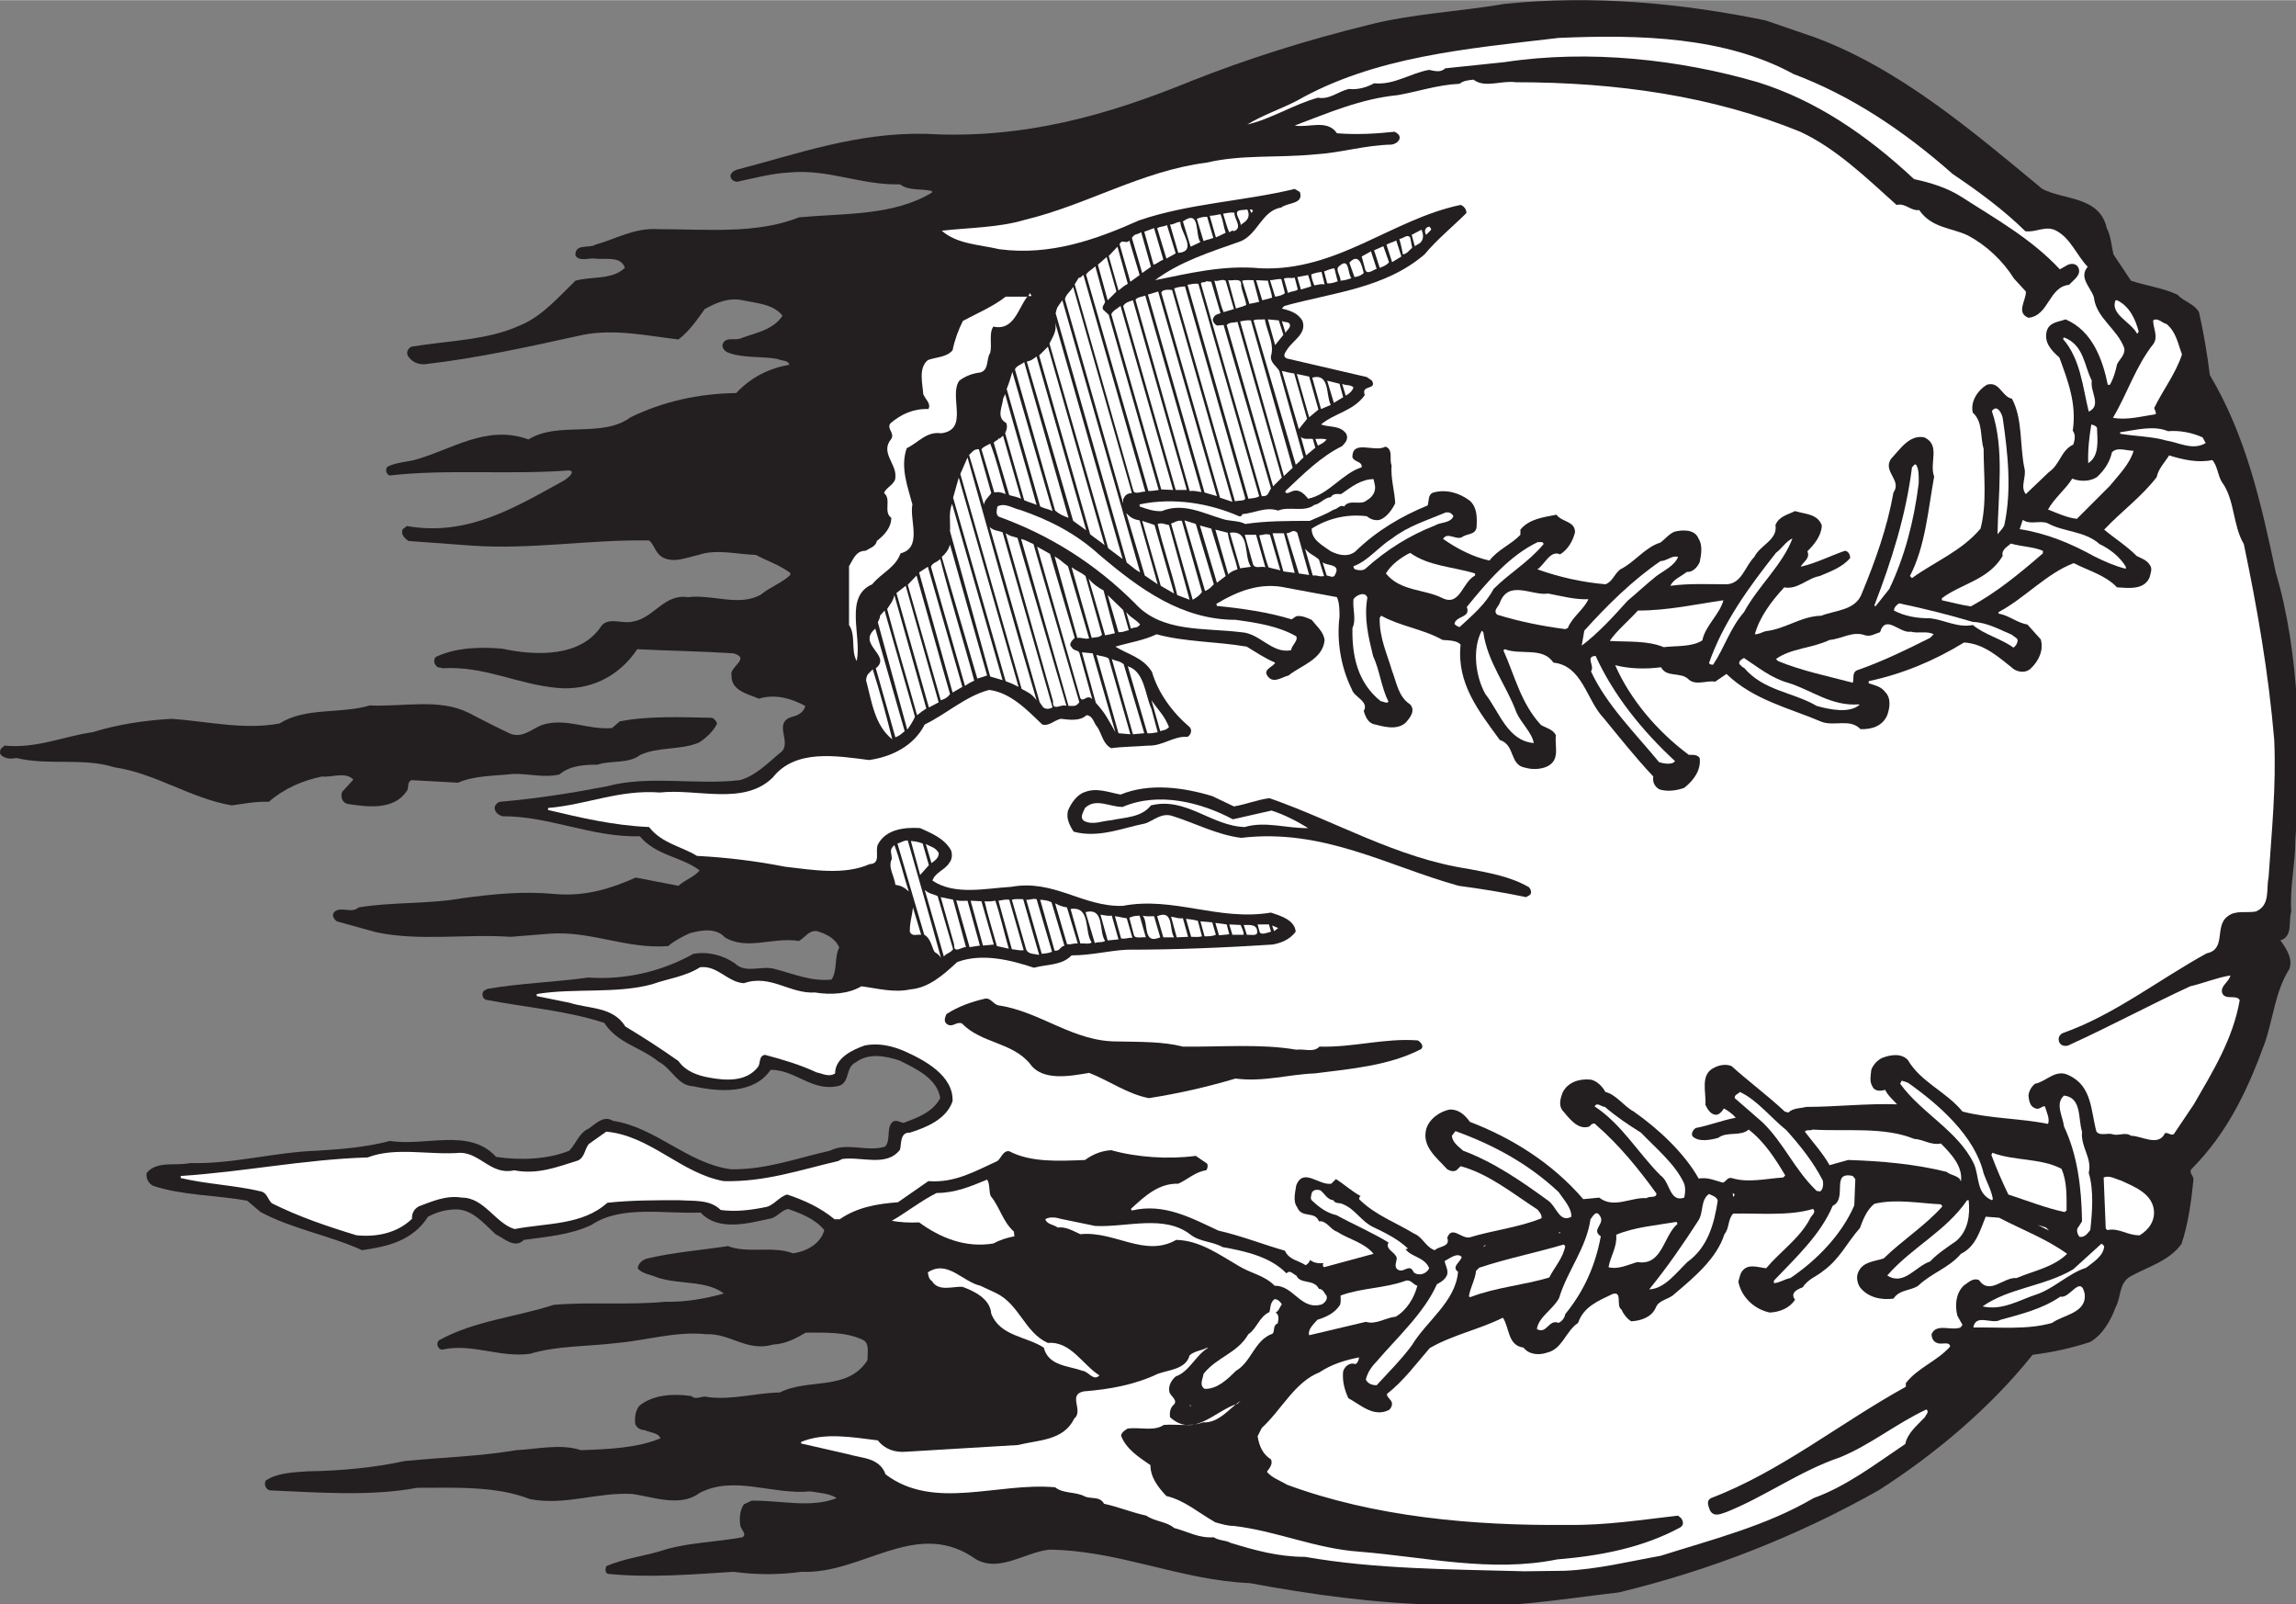 <?xml version="1.0" encoding="UTF-8" standalone="no"?>
<!-- Created with Inkscape (http://www.inkscape.org/) -->

<svg
   xmlns:dc="http://purl.org/dc/elements/1.1/"
   xmlns:cc="http://creativecommons.org/ns#"
   xmlns:rdf="http://www.w3.org/1999/02/22-rdf-syntax-ns#"
   xmlns:svg="http://www.w3.org/2000/svg"
   xmlns="http://www.w3.org/2000/svg"
   xmlns:sodipodi="http://sodipodi.sourceforge.net/DTD/sodipodi-0.dtd"
   xmlns:inkscape="http://www.inkscape.org/namespaces/inkscape"
   id="svg2"
   version="1.1"
   inkscape:version="0.48.4 r9939"
   width="557.59"
   height="389.49"
    viewBox = "0 0 557 389"
   xml:space="preserve"
   sodipodi:docname="Baseball (4).pdf"><rect x="0" y="0" width="557" height="389" fill="#808080" stroke="none"/><defs
     id="defs6"><clipPath
       clipPathUnits="userSpaceOnUse"
       id="clipPath16"><path
         d="M 0,792 612,792 612,0 0,0 0,792 z"
         id="path18"
         inkscape:connector-curvature="0" /></clipPath></defs><sodipodi:namedview
     pagecolor="#ffffff"
     bordercolor="#666666"
     borderopacity="1"
     objecttolerance="10"
     gridtolerance="10"
     guidetolerance="10"
     inkscape:pageopacity="0"
     inkscape:pageshadow="2"
     inkscape:window-width="640"
     inkscape:window-height="480"
     id="namedview4"
     showgrid="false"
     fit-margin-top="0"
     fit-margin-left="0"
     fit-margin-right="0"
     fit-margin-bottom="0"
     inkscape:zoom="0.23838384"
     inkscape:cx="273.71875"
     inkscape:cy="210.57682"
     inkscape:window-x="0"
     inkscape:window-y="0"
     inkscape:window-maximized="0"
     inkscape:current-layer="g10" /><g
     id="g10"
     inkscape:groupmode="layer"
     inkscape:label="Baseball (4)"
     transform="matrix(1.25,0,0,-1.25,-108.781,673.913)"><g
       id="g12"><g
         id="g14"
         clip-path="url(#clipPath16)"><path
           d="m 439,532 c 16.4,-6 30.4,-17.9 44.4,-29.5 4.3,-2.2 11.1,-1.4 12.5,-7.6 0.8,-1.5 0.9,-3.4 1.3,-5.1 l 3.4,-5.1 c 3,-1 6.2,-1.4 9,-2.7 1.3,-1.4 3.2,-1.7 4.2,-3.4 0.9,-4 1.6,-8.1 2.1,-12.2 7,-11.7 10,-25 12.8,-38.3 4.7,-15.9 5,-34.4 3.8,-52 0,-4.6 -1.1,-9.1 -0.8,-13.8 -0.6,-1.9 0.4,-4.8 -2.1,-5.6 1.2,-1.6 2.5,-3.7 1.7,-5.6 -2.7,-4.3 -3.1,-9.5 -4.7,-14.2 -3.2,-8.8 -7.1,-17.4 -14.3,-24.6 -0.5,-0.8 0.6,-1.3 0.4,-2.2 -0.4,-4.1 -1,-8.4 -2.3,-12.3 -2.5,-3.4 -6.6,-4.4 -10.1,-6.4 -2.1,-1.4 -1.6,-4 -2.7,-5.9 -0.9,-2.5 -2.5,-5.3 -4.9,-6.7 -3.6,-1.2 -7.3,-2 -11.2,-2.5 -8.3,-10.4 -19.1,-19.4 -29.9,-26.3 -15.8,-8.9 -32.6,-15.5 -50.4,-19.8 -11.4,-1.3 -22.8,-3.4 -34.9,-2.4 -12.7,0.3 -24.8,2 -36.7,4.2 -13.6,0.6 -25.2,6.3 -38.9,6.5 -5,-0.5 -10.3,-5 -15.1,-1.3 -11.2,7.1 -21.4,-3.5 -33,-3 -4.3,-0.6 -8.9,-0.6 -13.2,0 -8,-0.5 -16.3,-1.2 -24.4,-0.4 -0.6,0.3 -0.5,1 -0.3,1.5 3.7,1.6 7.9,2 11.7,3.3 4.7,1.3 9.8,1.4 14.7,2.3 1,0.6 -0.3,1.5 -0.4,2.3 -0.2,1.4 -0.1,2.9 0.7,4.1 l 1.5,0.7 c 5.5,0.1 11.5,-1.5 16.5,0.5 -1.3,0.9 -3.3,1 -5.1,1.3 -7.4,-0.7 -14.8,3.2 -21.5,-0.3 -3.7,-2.8 -8.9,-0.8 -13,-0.2 -6.9,0.4 -13,-2.3 -19.9,-1 -6.6,2.6 -14.6,2.2 -21.9,2.2 -9.1,-1.7 -19.2,-0.9 -28.6,-0.5 -0.8,0.2 -1.2,1.2 -0.8,1.9 2.2,1.5 5.3,1.6 8.2,1.8 6.5,0.1 12.8,0.7 18.8,2 7.2,0.7 14.6,0.9 21.6,2.1 4.1,0.2 8.6,1.3 12.6,0 5.4,0.2 10.8,0.4 15.4,2.3 -0.4,1.1 -2,1.1 -3.1,1.6 -0.7,0 -1.5,0.4 -1.8,1.2 -0.1,1.3 0,2.6 0.9,3.6 2.7,2.1 6.6,2.3 10,1.8 1,-0.9 2,0.2 3.2,-0.2 4.8,-0.6 9.2,0.8 14,0.9 5.4,2.8 13.2,0.2 17,6.3 -0.1,1.2 0.5,3.2 -0.9,3.9 -3.4,1.6 -7.2,1.4 -11.1,1.4 -1.9,-1.1 -3.9,-2.2 -6.3,-2.3 -5.1,-1.5 -8.3,2.2 -13,2 -6.1,0.6 -11.5,-1.2 -17.3,-1.7 -5.6,-0.7 -11.6,-0.5 -16.9,-2.1 -6,-0.8 -11.2,2.1 -17.1,0.8 -0.8,0.1 -1.2,1.2 -0.6,1.8 6.8,3.8 14.9,4.5 22.3,6.9 7.1,0.6 14.5,-0.1 21.7,0.6 3.9,-0.1 7.7,0.6 11.3,1.6 -3.4,2.6 -8.7,1.7 -12.9,3.1 -1.3,0.6 -3,0.7 -3.8,1.8 0.1,1 1,1.7 1.9,1.9 5.1,1.2 10.4,1.6 15.6,2.4 3.8,-1.5 8.7,0.1 12.6,-1.4 2.5,0.3 5.4,1.8 6.1,4.5 -1.8,2.2 -4.5,3.2 -7,4.1 -1.2,-0.2 -2,-1.4 -3.2,-1.8 -4.2,-0.9 -10.3,-2.7 -13.8,1.1 -7,-0.3 -15.4,1.5 -21.2,-2.4 -4,-1.9 -8.6,-2.3 -13.1,-2.9 -1.8,-1.8 -3.8,0.3 -5.5,1.1 -2.4,2.2 -4.7,5.1 -8.2,4.8 -1.8,-0.1 -3.4,-0.6 -4.9,-1.4 -3,-4.7 -7.9,-5.8 -12.8,-6.5 -6.4,2.9 -13.5,4.1 -19.7,7.4 l -2.6,2.2 c -6,1.1 -12.6,1 -18.3,2.9 -0.9,0.5 -1.4,1.5 -1.2,2.5 2,2.4 5.6,1.3 8.4,1.9 8.5,-0.2 16.2,2.1 24.6,2.4 4.9,0.3 9.7,0.7 14.2,1.9 6.9,-1.1 15.5,2.6 20.6,-3.1 4.7,-0.7 10,-0.5 14.2,1.2 1.3,1.3 1.9,3.5 3.8,4.3 1.4,1 2.9,2.6 4.7,1.5 8.4,-1.3 14.5,-8.3 22.9,-9.4 6.9,-0.1 12.9,2.2 19.2,3.6 3.3,1.7 7.2,-0.3 10.7,0.8 1.1,1.2 0.3,3.2 1.2,4.5 0.7,1 1.6,0.2 2.4,0.1 2.6,1 5.6,2 7.1,4.8 -0.6,3.9 -4.9,5.8 -7.9,7.3 -2.7,0.9 -6,1.5 -8.4,-0.3 -2.2,-1 -1.1,-3.8 -3.3,-4.6 -5.2,-1.3 -8.4,3.1 -13.3,3.1 -3.3,-4.8 -10,-4.3 -15,-3.2 -3.1,0.1 -4.2,3.5 -6.8,4.8 -3.4,2.8 -7.9,3.5 -10.5,7.5 -7.3,2.4 -15.3,3 -23,4.5 -0.7,0.3 -0.8,1.2 -0.4,1.7 l 0.7,0.4 c 6.4,1.1 13.1,1.3 19.6,2.2 7.3,-0.5 14.3,1.2 20.4,4.6 3,0.5 5.7,-0.3 8,-1.8 2.1,-2.2 5.4,-0.3 8,-1.2 3.5,-0.9 6.9,-2.4 10.8,-2 1.2,1.8 0.5,4.3 1.5,6.2 -0.7,1.8 -2.6,2.7 -4.3,3.2 -1.6,0.2 -2.3,-1.2 -3.5,-1.9 -5.1,0.8 -10.1,-1.9 -14.4,0.7 -1.7,1.9 -4.6,1.4 -6.8,0.8 -1.5,-0.7 -2.9,-1.4 -4.2,-2.5 -8.3,-0.6 -14.8,3 -23.1,2.4 l -7.5,-0.6 c -8.8,0.6 -17.7,-0.9 -26.1,0.9 l -7.6,2.1 c -0.5,0.4 -1,1 -0.6,1.7 1.2,1.4 3.4,-0.3 4.8,1 6.5,1.1 13.5,0.6 20.2,1.8 6,0.8 11.8,1.4 18,0.8 5.9,-0.5 10.9,1.1 15.6,3.2 l 8.3,-1.6 c 1.3,1.2 3.1,1.7 4.1,3 -3.6,2.7 -8.4,2.8 -11.6,6.6 -9.5,-0.2 -17.3,3.9 -26.7,3.9 -0.6,0.2 -1.2,0.6 -1.4,1.2 -0.3,0.8 0.4,1.4 0.9,1.6 7.1,0.6 14,1.7 20.8,3 8,2.2 17.4,0.2 25.8,1.2 3.1,0.8 5.6,3.5 8.2,5.6 1.8,2 -1.8,5.6 2,6.7 1,0.2 2.3,0.9 2.5,2.1 -2.6,1.4 -5.8,2.4 -9,1.4 -2,0.9 -5.4,1.5 -5.3,4.5 -0.5,1.7 3.8,3.3 0.4,4.3 -6,0.4 -12.6,0.5 -18.7,0.8 -3.6,-5.4 -9.3,-8.1 -15.6,-7.5 -7.6,0.7 -14.2,4.3 -22.1,3.8 -0.5,0.2 -1.1,0 -1.4,0.6 -0.4,0.4 -0.4,1.2 0,1.6 3.8,1.8 8.4,2 12.9,1.6 6.6,-1.4 15.3,-1.7 19.3,4.5 1.5,1.7 4.1,0.2 6.2,0.8 3.9,0.7 6,5.4 10.5,4.7 4.9,0.6 9.9,-1.9 14.2,0.5 1.8,1.5 4,2.2 5.7,3.8 l 0,0.4 c -2,1.5 -4.4,2.3 -6.7,3.5 -3.6,0.1 -7.6,1.2 -11.1,0 -2.3,-0.5 -4.9,-1.7 -7.1,-0.4 -1.3,0.8 -1.5,2.4 -2.5,3.2 -11.9,0.2 -22.6,-1.8 -34.4,-1 l -12.3,0.9 c -0.7,0.5 -1.6,1.3 -1.1,2.3 l 0.8,0.6 c 11.9,-2.1 21.3,3.8 30.6,8.9 0.5,0.4 1.5,1 1.4,1.7 l -0.5,0.2 c -11.6,-0.9 -23.7,0.3 -34.9,-1 -0.7,0.4 -0.8,1.2 -0.4,1.7 1.6,0.8 3.4,0.9 5.2,1.3 7.1,1.9 14,7 22.2,4 5.7,3.6 14.3,0.2 19.8,4.3 6.2,3 13,4.6 20.5,4.7 2.9,3.1 6.4,4.8 10.3,5.5 -0.2,0.9 -1.4,0.7 -2.2,1.1 -3.2,0.6 -6.8,0.1 -9.8,1.3 -0.8,0.4 -1.3,1.3 -0.7,2 0.8,1 2.4,0.2 3.5,0.8 2.7,1 6,1.5 7.9,4.3 -1.8,2.3 -5,2.4 -7.7,3 -2.8,0.6 -5.2,-0.5 -7.4,-1.7 -1.5,-2.1 -3,-4.3 -5.1,-5.9 -6,0.7 -12.3,2.1 -18.5,0.9 -10.1,-2.2 -20.2,-4.5 -30.7,-5.7 -1.4,-0.1 -2.6,0.5 -3.3,1.6 -0.4,0.7 0,1.5 0.7,1.8 7.1,1.2 14.8,1.2 21.2,4.2 4.1,1.7 7.2,5.3 10.6,8.6 3.2,0.9 7.1,0.1 9.6,2.5 -0.8,2.4 -3.9,1.5 -5.9,1.8 -1.2,0.1 -3,-0.6 -3.7,0.6 -0.1,2.4 2.7,1.3 3.9,2.1 4,1.1 7.5,3.3 12.2,3 9.4,0 19.1,-1 27.3,2.3 9,0.8 18.4,0.3 25.8,4.8 l 0,0.3 c -2.1,0.5 -4.5,0 -6.2,1.3 -7.6,-0.2 -13.8,3 -21.5,2.3 -3.5,-0.2 -6.8,-1.1 -10.1,-1.8 -0.6,0 -1.2,0.4 -1.3,1 -0.1,0.6 0.6,1.1 1.1,1.3 11.9,3.1 23.4,7.3 36.8,7 19,-1.1 35.5,3.7 51.4,10.2 11.1,4.4 22.6,8 34.4,10.9 8.5,2.2 17.7,2.6 26.5,4.1 17.2,1.8 34.7,0.1 50.7,-3.2 L 439,532 z"
           style="fill:#231f20;fill-opacity:1;fill-rule:nonzero;stroke:none"
           id="path20"
           inkscape:connector-curvature="0" /><path
           d="m 435.1,524.8 c 11.2,-4.2 21.4,-11 30.9,-19.4 4.9,-3.3 9.7,-6.8 14.1,-11.1 2,-0.3 4,1.2 6,0.1 2.8,-1.5 3.9,-4.7 6.1,-7 -1.8,-2.1 0.6,-4 1.2,-5.9 0.4,-4 4.6,-6.2 5.9,-9.9 0.2,-1.3 -0.9,-2.1 -1.4,-3.1 -0.3,-1.4 -0.7,-2.8 -1.4,-4 l -0.4,0 c -1,4.9 -3,10.5 -8.2,12.7 -1.3,-0.5 -3,-0.5 -3.6,-2.1 -0.7,-2.3 0.8,-3.9 2.4,-5.3 1.6,-4.4 3.4,-8.9 2.6,-14.2 0.6,-0.8 0.4,-1.8 0.1,-2.7 -2.4,-1.1 -2.5,-3.8 -4.8,-5.4 l -4.4,-4.2 c -1.2,1.4 0.2,3.4 -0.3,5.1 -0.9,4.4 -0.3,9.5 -2.4,13.4 -2,0.4 -2.4,3.5 -4.9,2.7 -1.8,-1.1 -3.2,-3.3 -2.7,-5.4 2,-1.8 1.4,-4.7 2.1,-7 0,-5.2 0.7,-10.5 -0.6,-15.5 -3.7,-4.4 -8.9,-6.4 -13.3,-9.6 l -0.4,0.4 c 3,5.8 3.5,12.7 4.7,19.3 -1,2.7 1.3,6.1 -1.9,7.6 -2.9,0.6 -4.7,-2.3 -6.5,-4.2 -1.6,-2.5 2.2,-4.1 0.5,-6.5 -1.2,-6.8 -3.5,-13.2 -6.1,-19.5 -1.2,-3.4 -5.1,-3.3 -7.9,-4.4 -4,-0.1 -7,-2.6 -10.8,-3 -0.7,-0.2 -1.3,-0.6 -2.1,-0.6 0.9,3.3 3.2,6.4 5.7,9.1 2.6,-0.5 4.5,1.8 6.9,2.2 2.1,0.9 4.4,1.7 5.9,3.5 0,0.6 -0.3,1.3 -1,1.4 -2.9,-1 -5.6,-2.4 -8.6,-3.1 0.5,1 1.9,1.6 1.3,3 1.4,1.4 2.7,3 2.8,5 -0.8,2.3 -3.3,2.2 -5.2,2.8 -1.4,-0.7 -3.1,-1 -3.8,-2.7 0.5,-2.9 -3,-3.9 -4.1,-6.2 -1.8,-1.8 -2.4,-5.1 -5.3,-5.3 -3.7,0 -7.4,0.2 -11,-0.3 0.6,1.3 2.1,1.8 3.2,2.7 1.2,-0.1 2.1,1 2.5,1.9 0.3,1.4 0.6,3.3 -0.2,4.5 -0.7,1.9 -3.1,1.8 -4.7,1.4 -1,-0.4 -1.9,-1.5 -2.7,-2.1 -3,-0.9 -5.1,-3.9 -7.8,-5.2 -1.2,-0.9 -1.5,-2.4 -2.9,-2.9 -4.6,0.4 -9,1.4 -13.2,2.9 1.4,0.9 2.5,3.8 4.4,2.9 1.5,0.9 2.5,2.6 2.9,4.3 0,2.2 -2.5,1.9 -3.6,3.4 -2.5,-0.5 -5.3,-0.8 -7,-2.9 l 0,-1 c -1.8,-1.9 -4.3,-2.8 -6,-5 -3.2,0.7 -6.3,2.3 -9,4.2 0.8,1.4 2.4,-0.2 3.6,0.3 1,0.8 2.7,0.4 2.9,2 0.1,1.9 0.1,3.8 -1.3,5.1 -2,1.5 -4.5,2.3 -7.1,1.6 -1.1,-0.4 -0.8,-1.6 -1.1,-2.5 -5.1,-2.1 -9.9,-4.9 -14.1,-9 -1.5,-1.1 -3.3,-0.6 -4.7,0.1 -1.5,1.1 -3.8,2.2 -3.7,4.4 3,1.9 6.7,2.9 10.7,2.4 0.7,-0.6 1.6,-0.9 2.5,-0.7 1.4,0.5 2.4,2 3,3.2 -0.1,2.4 -0.9,4.8 -0.7,7.4 -0.5,1 0.4,3.1 -1.2,3.6 -2.1,-1.2 -6.5,1.5 -6.4,-2.1 0.5,-1 1.9,-0.7 1.8,-1.9 -3.8,-1.2 -6.4,-5.3 -10.4,-6.1 -0.8,1 -1.8,2 -3.2,1.4 -0.3,-0.1 -0.8,-0.5 -1.2,-0.2 l 0,0.3 c 3.5,3.3 6.9,6.7 11,8.7 0.6,0.6 1.3,1.4 0.8,2.4 -1.2,1.7 -3.3,1.2 -4.9,1.8 2.6,2.2 6.3,2.6 8.5,5.7 -0.8,2.1 2.4,0.9 1.4,2.8 l -1,0.7 -15.5,3.6 c -1,0.4 -0.3,1.2 0,1.7 1.1,1.8 3.9,3.1 3,5.6 -0.9,1.6 -2.5,2 -4,2.4 l 0.5,0.5 c 9.4,2.6 19.5,3.4 27.2,10 2.4,2.9 5.6,5.5 8.1,8 0.1,0.7 -0.5,1.4 -1.1,1.6 -13.4,-2.8 -23.9,-12.9 -38.8,-12.3 -7.2,0.7 -14,-1 -20.5,-2.3 4.8,3.6 10.8,5.5 16.5,7.5 3.4,1.3 4.2,6 8,6.6 1.2,1 4.4,0.6 3.6,3 l -1,0.6 c -9.9,-2.4 -20.6,-2.8 -30.2,-6.1 -8.3,-3.7 -17.2,-6.9 -27.1,-5.6 -3.9,0.9 -8.3,1 -11.2,3.6 5.5,0.6 11.1,0.6 16.1,2.1 12.1,2.9 22.7,9.5 35.3,11.1 6.7,1.6 13.9,0.9 21,1.6 5.1,0.3 9.7,1.8 14.9,1.9 0.6,0.1 1.2,0.4 1.5,1 0.3,0.8 -0.4,1.2 -0.9,1.5 -3.6,-0.4 -7.5,-0.6 -11.2,-0.3 -1.9,2.8 -5.5,1 -8.2,1.5 6.4,2.4 12.8,5.2 20,5.9 4,0.7 7.7,2 12,2.2 0.7,0.6 1.7,0.7 2.7,0.8 2.2,-1.7 5.4,-0.1 8.2,-0.5 19.7,0 38.3,-2.7 55.2,-9.6 6.9,-3.2 12.7,-8.8 18.7,-14.2 1.8,0.4 2.7,-1.2 4.4,-1 2.4,-3.5 6.2,-3.4 9.4,-4.9 3.6,-1.9 6.8,-4.9 9,-8.4 l 2.3,-2.5 c 0.1,-1.7 -2,-4.1 0.5,-5.1 4,0.4 3.9,6 7.9,6.4 0.9,1 2.4,1.9 1.8,3.3 -0.4,0.9 -1.5,0.9 -2.2,0.5 l -1.4,-0.8 c -5.6,6 -12.5,9.8 -19,14 -2.8,1.8 -6,2.8 -9.3,3.5 -9.2,8.6 -19.1,15.3 -30.3,18.8 -15.1,4.4 -32.7,6.4 -49.2,3.9 l -11.5,-1.2 c -0.9,-0.9 -2.1,-0.5 -3.1,-0.3 -3.6,-0.6 -6.8,-3 -10.7,-2.6 -1.4,-0.8 -3.2,-1.3 -4.9,-1.1 -2.1,-0.5 -3.7,-2.1 -6,-1.7 -4.7,-1.3 -9,-4.1 -13.7,-5.2 2.9,1.8 6.5,3 9.6,4.6 15.1,8.6 33,10.1 50.8,12.2 16,0.7 32.4,0.2 45.6,-7"
           style="fill:#ffffff;fill-opacity:1;fill-rule:nonzero;stroke:none"
           id="path22"
           inkscape:connector-curvature="0" /><path
           d="m 328.6,496.1 -0.8,-0.6 c 0.1,1 -1.8,2.8 0.2,2.9 l 1.1,0.1 c 0.4,-0.8 0.4,-1.7 -0.5,-2.4"
           style="fill:#ffffff;fill-opacity:1;fill-rule:nonzero;stroke:none"
           id="path24"
           inkscape:connector-curvature="0" /><path
           d="m 330.2,498.3 -0.3,-0.5 -0.3,0.7 c 0.2,0.1 0.4,0 0.6,-0.2"
           style="fill:#ffffff;fill-opacity:1;fill-rule:nonzero;stroke:none"
           id="path26"
           inkscape:connector-curvature="0" /><path
           d="m 326.6,497.9 c -0.1,-1.2 1.7,-2.9 -0.1,-3.6 -0.3,0.3 -0.6,-0.1 -0.9,-0.2 -0.5,1 -0.8,2.4 -1.2,3.6 0.7,0.1 1.4,0.3 2.2,0.2"
           style="fill:#ffffff;fill-opacity:1;fill-rule:nonzero;stroke:none"
           id="path28"
           inkscape:connector-curvature="0" /><path
           d="m 323.9,497.6 c 0.5,-1.2 0.6,-2.5 1,-3.6 l -1.9,-0.9 -1.2,4.2 c 0.8,0 1.4,0.2 2.1,0.3"
           style="fill:#ffffff;fill-opacity:1;fill-rule:nonzero;stroke:none"
           id="path30"
           inkscape:connector-curvature="0" /><path
           d="m 322.5,493 c -1.1,-0.4 -0.8,-0.2 -1.9,-0.6 l -1.3,4.3 c 0.7,0.3 1.3,0.4 2,0.4 l 1.2,-4.1 z"
           style="fill:#ffffff;fill-opacity:1;fill-rule:nonzero;stroke:none"
           id="path32"
           inkscape:connector-curvature="0" /><path
           d="m 320,492.2 -1.9,-0.9 -1.5,4.9 c 3.5,2.5 2.3,-2.7 3.4,-4"
           style="fill:#ffffff;fill-opacity:1;fill-rule:nonzero;stroke:none"
           id="path34"
           inkscape:connector-curvature="0" /><path
           d="m 316.1,496.1 c 0,-2 3.4,-5.7 -0.4,-6 l -1.6,5.5 c 0.9,0 1.1,0.5 2,0.5"
           style="fill:#ffffff;fill-opacity:1;fill-rule:nonzero;stroke:none"
           id="path36"
           inkscape:connector-curvature="0" /><path
           d="m 313.4,489 -1.8,5.9 c 0.8,0.4 1.1,0.2 1.9,0.6 l 1.7,-5.5 -1.8,-1 z"
           style="fill:#ffffff;fill-opacity:1;fill-rule:nonzero;stroke:none"
           id="path38"
           inkscape:connector-curvature="0" /><path
           d="m 364.6,494.4 -0.8,-0.8 c -0.3,0.5 -0.4,1.4 0.6,1.6 0.2,-0.2 0.6,-0.5 0.2,-0.8"
           style="fill:#ffffff;fill-opacity:1;fill-rule:nonzero;stroke:none"
           id="path40"
           inkscape:connector-curvature="0" /><path
           d="m 312.8,488.8 c -1.1,-0.5 -1,-0.7 -1.9,-1 l -1.8,6.4 1.9,0.7 1.8,-6.1 z"
           style="fill:#ffffff;fill-opacity:1;fill-rule:nonzero;stroke:none"
           id="path42"
           inkscape:connector-curvature="0" /><path
           d="m 362.6,492 -1,-0.6 -0.6,2.2 1.9,1 c 0.4,-0.9 0.5,-1.9 -0.3,-2.6"
           style="fill:#ffffff;fill-opacity:1;fill-rule:nonzero;stroke:none"
           id="path44"
           inkscape:connector-curvature="0" /><path
           d="m 308.7,486.2 -2,6.8 c 0.6,0.9 0.8,0.5 1.8,1.1 l 1.9,-6.7 -1.7,-1.2 z"
           style="fill:#ffffff;fill-opacity:1;fill-rule:nonzero;stroke:none"
           id="path46"
           inkscape:connector-curvature="0" /><path
           d="m 361.1,491.1 c -0.5,-0.4 -1,-1.2 -1.8,-1.3 -0.2,1 -0.4,2 -0.7,3 0.9,0.1 1.5,1 2.1,0.3 l 0.4,-2 z"
           style="fill:#ffffff;fill-opacity:1;fill-rule:nonzero;stroke:none"
           id="path48"
           inkscape:connector-curvature="0" /><path
           d="m 306.4,484.5 -2.1,7.3 c 0.6,1.1 1.2,-0.1 1.9,0.7 l 2,-6.7 -1.8,-1.3 z"
           style="fill:#ffffff;fill-opacity:1;fill-rule:nonzero;stroke:none"
           id="path50"
           inkscape:connector-curvature="0" /><path
           d="m 357.2,488.3 -1.1,3.4 c 0.8,0.4 1.1,0.4 1.9,0.8 l 1,-3.1 -1.8,-1.1 z"
           style="fill:#ffffff;fill-opacity:1;fill-rule:nonzero;stroke:none"
           id="path52"
           inkscape:connector-curvature="0" /><path
           d="m 356.6,488.3 c -0.3,-0.5 -1.2,-0.9 -1.8,-1.1 l -1.1,3.4 1.8,0.8 1.1,-3.1 z"
           style="fill:#ffffff;fill-opacity:1;fill-rule:nonzero;stroke:none"
           id="path54"
           inkscape:connector-curvature="0" /><path
           d="m 305.9,484.1 c -0.9,-0.5 -0.9,-0.6 -1.8,-1.3 l -1.9,6.7 1.7,1.8 2,-7.2 z"
           style="fill:#ffffff;fill-opacity:1;fill-rule:nonzero;stroke:none"
           id="path56"
           inkscape:connector-curvature="0" /><path
           d="m 354.2,487 c -0.7,-0.2 -1.8,-1.2 -2.2,-0.2 l -0.7,2.6 1.8,1 1.1,-3.4 z"
           style="fill:#ffffff;fill-opacity:1;fill-rule:nonzero;stroke:none"
           id="path58"
           inkscape:connector-curvature="0" /><path
           d="m 302,480.9 -1.9,6.9 1.7,1.5 1.9,-6.7 -1.7,-1.7 z"
           style="fill:#ffffff;fill-opacity:1;fill-rule:nonzero;stroke:none"
           id="path60"
           inkscape:connector-curvature="0" /><path
           d="m 351.7,486.2 c -0.4,-0.4 -1,-0.7 -1.8,-0.8 l -1,2.8 c 1.9,2 2.4,-0.5 2.8,-2"
           style="fill:#ffffff;fill-opacity:1;fill-rule:nonzero;stroke:none"
           id="path62"
           inkscape:connector-curvature="0" /><path
           d="m 349.3,485.2 c -0.8,-0.3 -1.2,-0.4 -2.1,-0.5 0,1 -1.1,2.2 -0.3,2.8 2.1,1.9 1.6,-1.4 2.4,-2.3"
           style="fill:#ffffff;fill-opacity:1;fill-rule:nonzero;stroke:none"
           id="path64"
           inkscape:connector-curvature="0" /><path
           d="m 301.5,480.6 c -0.1,-0.5 -0.8,-1 -0.3,-1.6 l 1,-0.9 9.7,-34 c -0.6,-0.1 -1.3,-0.2 -2,-0.2 l -12.1,42 c 0.7,0.9 1,0.8 1.8,1.6 l 1.9,-6.9 z"
           style="fill:#ffffff;fill-opacity:1;fill-rule:nonzero;stroke:none"
           id="path66"
           inkscape:connector-curvature="0" /><path
           d="m 346.6,484.7 0.1,-0.1 c -0.6,-0.2 -1.3,-0.5 -2.1,-0.4 l -0.6,2.3 c 0.9,0.3 1.1,0.5 2,0.6 l 0.6,-2.4 z"
           style="fill:#ffffff;fill-opacity:1;fill-rule:nonzero;stroke:none"
           id="path68"
           inkscape:connector-curvature="0" /><path
           d="m 344.1,484 c -1,0.1 -1.1,-0.1 -2,-0.2 -0.3,0.7 -0.5,1.3 -0.6,2.1 0.7,0.3 1.2,0.4 2,0.5 l 0.6,-2.4 z"
           style="fill:#ffffff;fill-opacity:1;fill-rule:nonzero;stroke:none"
           id="path70"
           inkscape:connector-curvature="0" /><path
           d="m 309.3,443.8 c -0.7,0 -2,-0.6 -2.3,0.1 l -11.4,40.1 0.8,1.3 c 0.3,-0.2 0.6,0.4 0.9,0.5 l 12,-42 z"
           style="fill:#ffffff;fill-opacity:1;fill-rule:nonzero;stroke:none"
           id="path72"
           inkscape:connector-curvature="0" /><path
           d="m 341.5,483.6 -2,-0.6 -0.7,2.4 c 0.7,0.1 1.4,0.3 2.1,0.4 0.2,-0.7 0.5,-1.4 0.6,-2.2"
           style="fill:#ffffff;fill-opacity:1;fill-rule:nonzero;stroke:none"
           id="path74"
           inkscape:connector-curvature="0" /><path
           d="m 338.9,483 c -0.4,-0.4 -1.3,-0.3 -1.9,-0.7 l -0.8,2.8 c 0.6,0.3 1.5,0 2.1,0.2 l 0.6,-2.3 z"
           style="fill:#ffffff;fill-opacity:1;fill-rule:nonzero;stroke:none"
           id="path76"
           inkscape:connector-curvature="0" /><path
           d="m 336.4,482.3 c -0.4,-0.4 -1.2,-0.6 -1.9,-0.7 l -1,3.2 c 0.8,0 1.4,0.3 2.2,0.2 l 0.7,-2.7 z"
           style="fill:#ffffff;fill-opacity:1;fill-rule:nonzero;stroke:none"
           id="path78"
           inkscape:connector-curvature="0" /><path
           d="m 326.5,479.2 c -0.9,-0.3 -1.1,-0.3 -2,-0.6 -0.7,1.6 -1.2,4.1 -1.8,6.1 1,-0.2 1.3,0.4 2.2,0 l 1.6,-5.5 z"
           style="fill:#ffffff;fill-opacity:1;fill-rule:nonzero;stroke:none"
           id="path80"
           inkscape:connector-curvature="0" /><path
           d="m 327.9,483.8 c 0.2,-1.3 0.8,-2.5 1,-3.8 -1.1,-0.5 -0.9,-0.3 -2,-0.7 l -1.5,5.5 c 0.8,-0.2 2.7,0.6 2.5,-1"
           style="fill:#ffffff;fill-opacity:1;fill-rule:nonzero;stroke:none"
           id="path82"
           inkscape:connector-curvature="0" /><path
           d="m 331.4,480.6 -1.9,-0.4 -1.4,4.5 c 0.7,0.2 1.5,0.1 2.2,0.1 l 1.1,-4.2 z"
           style="fill:#ffffff;fill-opacity:1;fill-rule:nonzero;stroke:none"
           id="path84"
           inkscape:connector-curvature="0" /><path
           d="m 333.1,484.7 c 0.2,-1.1 0.7,-2.2 0.8,-3.3 l -1.9,-0.5 -1.2,3.9 2.3,-0.1 z"
           style="fill:#ffffff;fill-opacity:1;fill-rule:nonzero;stroke:none"
           id="path86"
           inkscape:connector-curvature="0" /><path
           d="m 323.9,478.4 c -0.8,-0.3 -1.2,-0.3 -1.5,-1.2 0,-0.5 0.4,-1 0.8,-1.2 l 1.3,0.1 9.2,-31.7 c -0.6,-0.9 -0.5,-1.6 -1.8,-1.5 l -11.8,41.2 c 0,0.5 0.8,0.1 1,0.5 l 1,-0.1 1.8,-6.1 z"
           style="fill:#ffffff;fill-opacity:1;fill-rule:nonzero;stroke:none"
           id="path88"
           inkscape:connector-curvature="0" /><path
           d="m 331.4,442.9 c -0.5,-0.4 -1.4,-0.4 -2.1,-0.5 l -11.8,41.5 c 0.7,0.1 1.3,0.3 2.1,0.2 l 11.8,-41.2 z"
           style="fill:#ffffff;fill-opacity:1;fill-rule:nonzero;stroke:none"
           id="path90"
           inkscape:connector-curvature="0" /><path
           d="m 328.7,442.5 c 0,-0.6 -1.3,-0.4 -2,-0.6 l -11.8,41.3 c 0.8,0.3 1.2,0.3 2.1,0.4 l 11.7,-41.1 z"
           style="fill:#ffffff;fill-opacity:1;fill-rule:nonzero;stroke:none"
           id="path92"
           inkscape:connector-curvature="0" /><path
           d="m 306.7,443.5 c -1,-0.1 -1.3,-0.4 -1.7,-1.2 l 0,-0.8 -11.3,39.6 c 0.2,1 1.1,1.5 1.6,2.4 l 11.4,-40 z"
           style="fill:#ffffff;fill-opacity:1;fill-rule:nonzero;stroke:none"
           id="path94"
           inkscape:connector-curvature="0" /><path
           d="m 326.2,441.8 -2.4,0.8 -11.4,39.8 c 0.2,0.6 1.4,0.6 2.1,0.5 l 11.7,-41.1 z"
           style="fill:#ffffff;fill-opacity:1;fill-rule:nonzero;stroke:none"
           id="path96"
           inkscape:connector-curvature="0" /><path
           d="m 320.8,443.6 -10.9,38.1 c 0,0.1 -0.1,0.2 -0.1,0.3 l 2,0.6 11.4,-39.7 -2.4,0.7 z"
           style="fill:#ffffff;fill-opacity:1;fill-rule:nonzero;stroke:none"
           id="path98"
           inkscape:connector-curvature="0" /><path
           d="m 287.2,481.8 c 0,-0.2 -0.4,0 -0.6,-0.1 l 0.3,0.6 0.3,-0.5 z"
           style="fill:#ffffff;fill-opacity:1;fill-rule:nonzero;stroke:none"
           id="path100"
           inkscape:connector-curvature="0" /><path
           d="m 320.2,443.7 c -1,0.1 -1.2,0.3 -2.3,0.2 L 307.4,481 c 0.3,0.5 1.3,0.6 1.9,0.8 l 10.9,-38.1 z"
           style="fill:#ffffff;fill-opacity:1;fill-rule:nonzero;stroke:none"
           id="path102"
           inkscape:connector-curvature="0" /><path
           d="m 286.4,481.6 c -1.8,-2.3 -2.6,-6.7 -6.6,-5.8 -0.9,-1.4 -0.2,-3.5 -0.6,-5.1 -0.8,-1.2 -0.2,-3.3 -1.9,-3.8 -1.6,-0.2 -2.9,-0.7 -4.1,-1.6 -2.1,-3 2,-9.5 -3.5,-10.2 -2.9,0.4 -4.4,-1.8 -6.7,-2.9 -1.3,-3.7 0.2,-7.5 1.1,-10.9 -0.6,-3.1 2,-8.4 -2.3,-9.5 -1,-2.8 -3.6,-3.7 -5.5,-6 -5.5,-2.4 -2,-9.9 -3,-14.9 -1.2,2 -0.1,5 -1.5,7 l 0,11.4 c 0.8,1.3 1.3,3 3.2,3 0.8,0.5 2,0.8 2.2,1.9 1.5,1.2 2.8,2.6 2.8,4.5 -1.6,1.1 0.1,3.6 -1.4,4.8 0.4,1.2 2.3,1.7 2.2,3.2 0.2,2.5 -3,4.7 -0.8,7.3 0.7,1.2 -0.9,1.9 -0.2,3 2.1,1.8 4.5,2.9 7.4,2.8 0.6,1 -0.6,1.9 -1,2.9 -0.1,2 -1,5 0.9,6.6 1.6,0.6 3.6,0.5 4.8,1.9 0.4,2 1.1,3.9 2,5.7 2.8,1.5 5.9,2.8 8.3,4.7 l 4.2,0 z"
           style="fill:#ffffff;fill-opacity:1;fill-rule:nonzero;stroke:none"
           id="path104"
           inkscape:connector-curvature="0" /><path
           d="m 308.3,428.1 c -1.1,0.6 -1.5,1.1 -2.6,1.9 l -13.8,48.4 c 0.3,1.4 0.5,1.3 1.3,2.5 l 15.1,-52.8 z"
           style="fill:#ffffff;fill-opacity:1;fill-rule:nonzero;stroke:none"
           id="path106"
           inkscape:connector-curvature="0" /><path
           d="m 317.3,444.3 0,-0.2 -2.1,0 -10.2,35.7 c 0.5,0.7 1,0.8 1.9,1.1 l 10.4,-36.6 z"
           style="fill:#ffffff;fill-opacity:1;fill-rule:nonzero;stroke:none"
           id="path108"
           inkscape:connector-curvature="0" /><path
           d="m 497.9,480.9 c 2.5,-1.2 3.6,-3.8 4.2,-6.1 l -0.3,-0.4 c -1.2,2.3 -5.3,3.8 -4.2,6.5 l 0.3,0 z"
           style="fill:#ffffff;fill-opacity:1;fill-rule:nonzero;stroke:none"
           id="path110"
           inkscape:connector-curvature="0" /><path
           d="m 312.4,444.2 -9.7,34 c 0.3,0.7 1.2,1.1 1.8,1.6 l 10.2,-35.7 -2.3,0.1 z"
           style="fill:#ffffff;fill-opacity:1;fill-rule:nonzero;stroke:none"
           id="path112"
           inkscape:connector-curvature="0" /><path
           d="m 332.5,477.2 c 0.4,-2.4 1.9,-4.7 1.2,-7.1 -0.2,-1.3 1.1,-2 1.6,-2.9 l 4.7,-16.8 c -0.8,-0.7 -0.7,-0.8 -1.5,-1.4 l -8.2,28 c 0.7,0.3 1.3,0.1 2.2,0.2"
           style="fill:#ffffff;fill-opacity:1;fill-rule:nonzero;stroke:none"
           id="path114"
           inkscape:connector-curvature="0" /><path
           d="m 510.5,470.4 c -1.2,-3.7 -3.7,-6.9 -5.4,-10.4 0.1,-0.4 0.4,-0.7 0.3,-1.2 -2.7,-0.4 -5.5,-1.2 -8.3,-0.7 2.8,4.7 4.4,10 7.9,14.4 0.9,1.4 -0.1,3 -0.1,4.5 0.9,0.6 1.7,-0.5 2.6,-0.7 1.9,-1.6 2.2,-3.8 3,-5.9"
           style="fill:#ffffff;fill-opacity:1;fill-rule:nonzero;stroke:none"
           id="path116"
           inkscape:connector-curvature="0" /><path
           d="m 336.1,474.2 -1.6,-2 -1.4,5 2.1,-0.2 0.9,-2.8 z"
           style="fill:#ffffff;fill-opacity:1;fill-rule:nonzero;stroke:none"
           id="path118"
           inkscape:connector-curvature="0" /><path
           d="m 337.9,448.4 -1.7,-1.6 -8.5,30 c 0.7,0.1 1.3,0.3 2.1,0.2 l 8.1,-28.6 z"
           style="fill:#ffffff;fill-opacity:1;fill-rule:nonzero;stroke:none"
           id="path120"
           inkscape:connector-curvature="0" /><path
           d="m 337.4,476.1 c 0,-0.6 -0.6,-1 -0.9,-1.5 l -0.7,2.3 c 0.5,-0.4 1.4,0 1.6,-0.8"
           style="fill:#ffffff;fill-opacity:1;fill-rule:nonzero;stroke:none"
           id="path122"
           inkscape:connector-curvature="0" /><path
           d="m 335.8,446.5 -1.7,-1.7 -9,31.3 c 0.6,0.6 1.2,0.4 2.1,0.6 l 8.6,-30.2 z"
           style="fill:#ffffff;fill-opacity:1;fill-rule:nonzero;stroke:none"
           id="path124"
           inkscape:connector-curvature="0" /><path
           d="m 302.1,432.8 -11.4,39.7 c 0.6,1.3 1.5,2.4 1.1,4.1 l 13.1,-45.9 -2.8,2.1 z"
           style="fill:#ffffff;fill-opacity:1;fill-rule:nonzero;stroke:none"
           id="path126"
           inkscape:connector-curvature="0" /><path
           d="m 493,465.3 c -0.4,-2.1 2,-4.8 -0.6,-6 -1.2,4.9 -1.6,10.2 -5,14.1 l 0.2,0.3 c 3.9,-1.5 3.9,-5.5 5.4,-8.4"
           style="fill:#ffffff;fill-opacity:1;fill-rule:nonzero;stroke:none"
           id="path128"
           inkscape:connector-curvature="0" /><path
           d="m 301.4,433.4 c -1.4,1.1 -1.4,1 -2.8,2.1 l -9.9,34.7 1.7,1.7 11,-38.5 z"
           style="fill:#ffffff;fill-opacity:1;fill-rule:nonzero;stroke:none"
           id="path130"
           inkscape:connector-curvature="0" /><path
           d="m 297.8,436.3 -2.5,1.8 -9,30.9 c 1.1,0.3 0.9,0.3 1.9,1 l 9.6,-33.6 0,-0.1 z"
           style="fill:#ffffff;fill-opacity:1;fill-rule:nonzero;stroke:none"
           id="path132"
           inkscape:connector-curvature="0" /><path
           d="m 294.4,438.7 c -0.9,0.3 -1.8,0.7 -2.6,1.4 l -7.8,27.4 c 0.3,0.7 1.2,0.9 1.8,1.4 l 8.6,-30.2 z"
           style="fill:#ffffff;fill-opacity:1;fill-rule:nonzero;stroke:none"
           id="path134"
           inkscape:connector-curvature="0" /><path
           d="m 338.2,466.7 2.5,-8.8 -1.6,-2 -3.3,11.3 c 0.8,-0.2 1.6,-0.4 2.4,-0.5"
           style="fill:#ffffff;fill-opacity:1;fill-rule:nonzero;stroke:none"
           id="path136"
           inkscape:connector-curvature="0" /><path
           d="m 291.3,440 c -1,0.5 -1.4,0.4 -2.4,0.9 l -6.5,22.8 c 0.6,1.5 0.6,1.7 1.1,3.3 l 7.8,-27 z"
           style="fill:#ffffff;fill-opacity:1;fill-rule:nonzero;stroke:none"
           id="path138"
           inkscape:connector-curvature="0" /><path
           d="m 342.9,459.7 -1.8,-1.5 -2.4,8.4 2.4,-0.5 1.8,-6.4 z"
           style="fill:#ffffff;fill-opacity:1;fill-rule:nonzero;stroke:none"
           id="path140"
           inkscape:connector-curvature="0" /><path
           d="m 345.3,460.6 -1.9,-0.8 -1.7,6.1 c 3.5,0.9 2.6,-3.5 3.6,-5.3"
           style="fill:#ffffff;fill-opacity:1;fill-rule:nonzero;stroke:none"
           id="path142"
           inkscape:connector-curvature="0" /><path
           d="m 347.7,462.1 -1.8,-1.1 -1.3,4.3 2.4,-0.6 0.7,-2.6 z"
           style="fill:#ffffff;fill-opacity:1;fill-rule:nonzero;stroke:none"
           id="path144"
           inkscape:connector-curvature="0" /><path
           d="m 349.7,464 c -0.2,-0.7 -0.9,-1.3 -1.5,-1.6 l -0.7,2.3 c 0.7,-0.4 1.6,-0.1 2.2,-0.7"
           style="fill:#ffffff;fill-opacity:1;fill-rule:nonzero;stroke:none"
           id="path146"
           inkscape:connector-curvature="0" /><path
           d="m 288.2,441.2 c -1.2,0.5 -1.2,0.4 -2.4,0.9 l -3.7,13 c 0.3,0.6 0.5,1.4 0.2,2 -2,1.1 -0.7,3.2 -0.6,4.7 l 0.4,0.9 c 2,-7.2 4.1,-14.3 6.1,-21.5"
           style="fill:#ffffff;fill-opacity:1;fill-rule:nonzero;stroke:none"
           id="path148"
           inkscape:connector-curvature="0" /><path
           d="m 475.7,458.1 c 1,-6.9 1.8,-14 0.3,-20.9 -0.3,-0.6 -0.9,-1.2 -1.3,-1.7 0.1,7.6 1.4,16.7 -1.1,23.9 1,1.4 1.9,-0.4 2.1,-1.3"
           style="fill:#ffffff;fill-opacity:1;fill-rule:nonzero;stroke:none"
           id="path150"
           inkscape:connector-curvature="0" /><path
           d="m 494,456.2 c 0.1,-2.5 0.5,-5.5 -1.7,-6.9 -0.1,2.5 0.2,5.1 0.6,7.5 0.4,-0.1 0.8,-0.2 1.1,-0.6"
           style="fill:#ffffff;fill-opacity:1;fill-rule:nonzero;stroke:none"
           id="path152"
           inkscape:connector-curvature="0" /><path
           d="m 514.5,454.3 0.6,-1.1 c -2.5,-1.5 -5.2,0.1 -7.7,0.5 -2.8,0.8 -5.9,0.8 -8.9,1.3 l 0,0.3 c 3,0.4 6.4,1.4 9.3,0.2 2.3,0.2 4.7,-0.3 6.7,-1.2"
           style="fill:#ffffff;fill-opacity:1;fill-rule:nonzero;stroke:none"
           id="path154"
           inkscape:connector-curvature="0" /><path
           d="m 285.2,442.4 c -0.9,0.4 -1.3,0.4 -2.3,0.7 l -3,10.1 c 0,0.4 0.9,0.5 0.9,0.9 0.3,-0.2 0.6,0.4 0.9,0.5 l 3.5,-12.2 z"
           style="fill:#ffffff;fill-opacity:1;fill-rule:nonzero;stroke:none"
           id="path156"
           inkscape:connector-curvature="0" /><path
           d="m 341.8,454 0.5,-1.7 -1.8,-1.5 -1,3.6 c 0.6,-0.6 1.5,-0.3 2.3,-0.4"
           style="fill:#ffffff;fill-opacity:1;fill-rule:nonzero;stroke:none"
           id="path158"
           inkscape:connector-curvature="0" /><path
           d="m 344.5,453.9 c -0.5,-0.6 -0.9,-0.8 -1.7,-1.2 l -0.5,1.3 c 0.9,0 1.4,0.1 2.2,-0.1"
           style="fill:#ffffff;fill-opacity:1;fill-rule:nonzero;stroke:none"
           id="path160"
           inkscape:connector-curvature="0" /><path
           d="m 282.2,443.3 c -0.8,0.3 -1.3,0.5 -2.2,0.3 l -2.5,8.4 c 0.5,0.6 0.9,0.6 1.7,1.1 1.2,-3 2,-6.5 3,-9.8"
           style="fill:#ffffff;fill-opacity:1;fill-rule:nonzero;stroke:none"
           id="path162"
           inkscape:connector-curvature="0" /><path
           d="m 279.4,443.5 c -0.4,-0.7 -1.4,-1.4 -1.4,-2.3 l -2.9,9.7 c 0.6,0.5 0.8,1 1.6,1.1 l 0.3,0 2.4,-8.5 z"
           style="fill:#ffffff;fill-opacity:1;fill-rule:nonzero;stroke:none"
           id="path164"
           inkscape:connector-curvature="0" /><path
           d="m 501.1,451.7 c -0.7,-2.5 -2.8,-4.6 -4.6,-6.8 l -6.4,-6.4 c -1.9,0.2 -3.8,1.1 -5.6,1.8 1.2,2.2 3.4,3.9 4.7,6 1.5,-0.6 3.4,-0.6 4.8,0.3 1.4,1.3 2.5,2.9 2.9,4.8 1,1.1 2.8,0.3 4.2,0.3"
           style="fill:#ffffff;fill-opacity:1;fill-rule:nonzero;stroke:none"
           id="path166"
           inkscape:connector-curvature="0" /><path
           d="m 516.4,449.9 c 1,-1.2 1,-2.8 1.8,-4.2 2.6,-3.5 2.1,-8.4 4.3,-12.1 2.6,-12.4 4.8,-25 5.9,-38 0.4,-9.1 -0.5,-17.8 -1.1,-26.7 -0.5,-2.3 0.4,-5.4 -2.5,-6.6 -1.8,-0.3 -3.9,0.3 -5.4,-0.9 -2.7,-1.9 -0.2,-6.4 -4.1,-7.2 -9.3,-5.1 -18,-12 -28,-15.5 -0.7,-0.4 -0.9,-1.1 -0.6,-1.8 0.4,-0.8 1.5,-0.8 2.1,-0.4 7.9,3.6 15.5,7.7 23.3,11.3 2.6,0.6 5.2,1.7 7.8,2.1 -0.3,-1.3 -2,-2 -1.6,-3.4 0.6,-1.5 2.8,-0.2 3.4,-1.4 -1.3,-7.5 -5.2,-13.8 -8.9,-20.2 l -3.9,-5.8 c -0.6,-0.3 -1.1,0.4 -1.7,0.2 -1.3,-2.7 -4.5,-0.5 -6.6,-0.5 -1.1,0.8 -2.4,-0.1 -3.6,0.3 -0.9,0.3 -2.4,-0.4 -3.1,0.5 -1.1,3.9 -0.8,8.8 -5.3,10.9 -2.6,1.4 -4.4,-1.2 -6.6,-1.6 -0.8,-0.6 -1.2,-1.5 -1.3,-2.3 0.1,-1 0.3,-2.2 1.4,-2.5 0.8,-0.3 1.1,0.5 1.8,0.4 0.3,-1.1 1,-2.4 0.6,-3.4 -5.4,1.1 -11.2,1 -16.6,2.4 -3.2,3.9 -8.1,5.7 -10.6,10 -1.3,1.4 -3.5,1 -5,0.4 -0.9,-0.4 -1.8,-1.4 -2.1,-2.3 -0.1,-1.1 -0.4,-2.2 0.2,-3.2 0.5,-1.1 1.7,-0.9 2.5,-0.7 0.5,-1.1 1.6,-2 2.3,-2.8 -5.9,0.2 -11.9,-0.5 -17.6,-0.5 -1.2,-0.3 -2.6,-0.2 -3.5,-1.1 l -0.7,0.2 c -3.3,3.1 -7.1,5.9 -10.3,8.8 -1.1,0.5 -2.5,0.2 -3.4,-0.3 -2.8,-1.3 -1.5,-4.8 -1.7,-7.2 0.4,-0.8 0.9,-1.7 1.8,-1.9 0.8,-0.2 1.4,0.6 1.8,1.2 0.9,-0.5 1.7,-1.1 2.3,-1.8 -2.7,-0.5 -5.1,-1.5 -7.8,-2 -0.5,-0.4 -0.9,-1 -0.6,-1.6 1.2,-1.2 3.6,-0.7 5,-0.3 1.7,1.3 4.3,0.2 5.9,1.6 3.1,-2.4 5.2,-5.7 7.1,-8.9 l -0.4,-0.4 c -3.3,-0.2 -6.8,-1.1 -10,-0.1 -0.8,0.2 -1.1,-0.7 -1.7,-0.9 -1.5,0.4 -2.9,1.1 -4.7,0.8 -2.8,5 -7.9,9.7 -12.6,13 -1.9,1 -3.4,3.3 -5.5,3.8 -0.6,1.1 -1.7,2.2 -2.9,2.4 -2.2,0.2 -4.4,-0.5 -5.4,-2.5 -0.4,-1 -0.8,-2.4 -0.1,-3.4 1.3,-1.5 3,-4 5.3,-3.2 0.3,0.4 0.9,0.9 1.3,0.3 4.5,-3.9 8.3,-8.6 11.7,-13.3 0,-1 -1.3,-0.4 -1.9,-0.9 -3.1,0.2 -6.4,-2.1 -9.2,0.1 l -3.1,-0.3 c -6,7 -13.9,11.9 -22,15 -1,1.4 -2.2,2.4 -3.8,2.4 -2,-0.3 -4.2,-1.9 -4.7,-3.9 -0.8,-3.3 2,-5.4 4.1,-7.7 0.5,-0.3 1.3,-0.6 1.9,-0.1 l 0.7,0.7 c 5.5,-1.5 10.1,-5.3 14.9,-8.4 0.4,-0.5 0.9,-1 0.8,-1.7 -4.4,-1.8 -9.3,-2.3 -13.9,-3.7 -1.6,-0.4 -3.5,2.4 -4.4,-0.1 0.7,-1.8 -1.7,-1.6 -2.4,-2.4 -1.7,0.5 -2.4,2.6 -4,3.2 -3.6,2.2 -7.6,3.6 -10.7,6.7 0,0.3 0.1,0.5 0.3,0.6 -1.7,0.9 -3.2,2.3 -4.8,3.3 l -0.9,-0.9 c -2.4,-0.4 -5.4,3.2 -6.8,-0.3 -0.2,-1.4 -0.7,-3.1 0.2,-4.3 0.9,-2.2 3.4,-0.6 4.2,-2.7 1.5,0.2 2.2,-1.6 3.5,-2 2.3,-1.5 5.3,-2.1 7.1,-4.3 -3.2,-0.9 -6.4,-1.7 -9.6,-2.6 -0.3,0.2 -0.3,0.6 -0.1,0.8 -0.8,-0.1 -1.9,0 -2.6,0.6 -0.2,-0.4 -0.4,-0.8 -0.9,-1 -1.3,0.9 -3.2,1 -4,2.8 -4.2,1.2 -8.5,2.9 -12.9,3.9 -5.2,2.4 -10.5,5.4 -16.8,3.9 l -0.2,0.3 c 2.7,2.5 5.4,5 9.2,4.9 1.8,0.8 3.3,2.3 5.4,2.6 0.3,0.3 0.4,0.9 0.2,1.3 l -2.2,1.5 c -5.3,-0.7 -11.4,-0.3 -16.4,1.1 -1.9,-0.1 -3.6,-0.8 -5.1,-1.9 -5.1,-0.2 -10.5,-0.5 -14.7,1.7 -1.2,0.2 -1.6,-1.4 -2.3,-1.9 -4.2,-1.9 -8.2,-4.3 -13.4,-3.9 l -5.9,-4.1 c -4.1,-0.3 -8,-1 -11.3,-3.3 l -1,0 c -2.8,2.3 -5.9,3.7 -9.2,4.8 -1.5,-0.4 -2.5,-2 -4,-2.4 -2.9,-0.6 -5.9,-1 -8.9,-0.6 -2.1,2.1 -5.2,1.7 -8.1,1.9 -4.7,0 -9.4,0 -13.9,-0.5 -4.9,-4.4 -11.8,-3.9 -18,-5.1 -3.7,1.1 -5.9,6.1 -10.2,6.1 -3.1,0.5 -5.7,-0.7 -8.4,-1.7 -0.9,-0.5 -1.4,-1.4 -1.3,-2.4 -2.9,-2.8 -6.9,-3.6 -10.8,-3.2 -5.6,1.7 -11.2,3.6 -16.4,6.2 -0.8,0.7 -0.9,2 -2.1,2.3 -5,1.2 -10.5,1.4 -15.6,2.6 l 0,0.4 c 12.3,0.8 23.8,3.2 36.3,3.6 5.4,2.1 12,0.4 18,0.9 3.9,-0.1 6,-4.4 10.4,-3.4 4.6,-0.9 8.5,0.7 12.4,1.9 1.3,0.6 1.3,2.2 2.1,3.2 l 3.4,2.4 c 8.6,-0.8 14.5,-8.1 22.8,-9.6 8,-0.2 14.9,2.2 22.2,3.9 l 0.8,0.4 c 3.8,0.5 8.6,-1.6 11.2,1.8 0.3,1.2 0,3.4 1.9,3.3 3.2,1 7.1,2.6 8.3,6.1 0.2,5 -5.5,8 -9.3,9.7 -2.3,1 -5.1,1.7 -7.8,1.1 -2.3,-0.8 -5.7,-2.4 -5.7,-5.4 -1.2,-0.8 -2.5,0 -3.6,0.2 -3.2,1.5 -6.6,2.5 -10,3.4 -1.3,-0.2 -0.8,-1.7 -1.4,-2.4 -2.3,-2.9 -6.3,-2.6 -9.5,-2 -2.2,0.4 -4.5,1.2 -5.9,3.2 -3.4,2.4 -6.8,4.6 -10.3,6.7 -2.4,3.9 -7.1,3.4 -10.8,4.6 l -6.4,1.3 0,0.4 c 7.2,1.2 15.5,0 22.4,1.9 3.1,1.1 6.5,1.5 9.3,3.3 3.4,0.4 5.3,-2.9 8.5,-3.1 5.2,1.8 8.9,-2.1 13.8,-1.8 3.1,-0.5 6.5,-0.3 9,1.2 3.1,-0.4 6.3,-1.3 9.5,-0.6 3.6,0.3 6.4,2.8 9.1,5.3 4.8,1.8 10.4,0.4 14.9,-1.1 2.5,0.7 5.4,0.4 7.3,2.4 3.8,0 7.1,0.9 10.7,1.1 9.6,0 19,0.4 28.3,1 1.7,0.3 3.4,1 4.5,2.5 -0.2,2.3 -3,3.1 -4.8,3.7 -10.2,-1.7 -18.9,3.2 -28.8,1.3 -7.8,-0.2 -13.3,5.2 -21.6,3.7 -5.1,-0.3 -10.9,-1.7 -15.3,1.2 0.5,1.6 2.5,2.1 3.3,3.5 0.5,0.6 0.6,1.6 0.3,2.4 -1.3,2.3 -3.8,3.3 -6,4.3 -3.2,0.2 -6.7,-0.3 -8.2,-3.2 -0.6,-1.4 0.7,-3.7 -1.6,-3.8 -5,-2.2 -11.1,-1.1 -16.4,-0.5 -5.6,1.1 -11.3,1.8 -17.1,2.1 -3.1,1.9 -6.8,2.4 -9.3,5.6 -6.9,0.3 -13.2,1.8 -19.6,3.3 l 0,0.4 c 7.4,0.6 13.8,3.6 21.7,3 7.2,0.8 16.3,-2.6 21.9,2.9 4.4,5.6 12.4,4.2 18.7,3.4 4.3,0.6 8.7,2.7 10.8,6.9 4.2,2 7.9,5.5 12.5,6.7 4.1,-0.5 7.3,-3.8 10.3,-6.7 1.3,-0.4 2.3,0.8 3.6,1.1 1.7,-0.2 3.7,-0.5 5,0.7 1.3,-0.1 1.4,-1.6 2.1,-2.3 0.9,-1.4 1.1,-3.3 2.7,-4.1 2.2,0.3 4.8,0.3 7.2,0.5 2.8,-0.1 4.9,1.9 7.6,1.7 0.6,0.3 1,1.3 0.4,1.9 -3.3,2.8 -6.1,6.6 -7.3,10.7 -1.7,2.8 -4.7,3.4 -7.1,4.9 2.7,0.8 5.5,1.2 8,2.4 5.4,-1.5 11.7,-1.4 17.5,-2.4 1.8,-1.1 3.6,-2.3 5.5,-3.1 -0.3,-0.8 -2.2,-1.2 -1.6,-2.4 1.1,-1.9 2.9,-0.4 4.2,-0.1 2.5,2 6.6,3.1 7,6.8 -0.1,1.6 -1.5,2.7 -2.5,4 -0.9,0.4 -2,0.9 -3,0.7 l -0.9,-0.6 c -4.6,1.4 -9.5,2.1 -14.5,2.6 l -0.1,0.4 c 4,2.4 8.5,4.3 13.7,3.1 l 9.7,-1.8 c 0.5,-1.1 0.5,-2.6 0.5,-3.8 -0.6,-4.7 0.3,-9.9 2.4,-14.1 0.4,-1.5 3.4,-2.3 2.3,-4.2 0.3,-0.9 0.7,-2.1 1.8,-2.5 2,-0.5 4.5,-1.3 6.3,0.2 0.9,1 2,2.4 0.9,3.6 -2.3,1.5 -2.6,4.2 -3.5,6.5 -1,3.4 -2.5,6.5 -2.4,10.3 l 0.3,0.4 c 3.8,-2.1 8.2,-2.6 11.9,-4.7 1.3,-0.1 2.8,-0.1 3.5,-0.9 -0.8,-7.6 3.6,-13 7.6,-18.5 3.1,-1 1.8,-4.9 5,-5.4 1.4,-0.4 3.1,-0.3 4.3,0.3 2.5,1.3 1.3,4 1.6,6 -0.6,1.2 -1.9,1.4 -2.9,2 -3.9,4.2 -5.1,9.6 -7.3,14.5 l 0.3,0.2 c 3,-1.2 7.4,0.5 9.4,-2.6 5.7,-0.6 6.4,-7.3 9.8,-10.8 3.1,-3.8 6.3,-7.8 9.6,-11.3 -0.2,-1.1 0.3,-2 1.2,-2.5 1.6,-0.5 3.4,-0.2 4.8,0.3 1.9,1.5 3.3,3.5 3,5.8 -0.5,0.7 -1.3,0.6 -2.1,0.6 -6.2,4.6 -11.4,10.8 -14.3,17.4 2.7,-0.7 5.9,-0.8 8.9,-0.4 1.1,-2.1 3.9,-0.8 5.4,-2.4 1.4,-1.2 3.5,-0.1 5.1,-0.4 l 2.2,1.5 c 5.3,-5.1 12.2,-6.6 18.5,-9.3 2.5,-0.9 5.5,0.7 7.5,-1.4 2.2,-0.1 4.3,0.6 5.2,2.7 0.5,1.4 0.8,3.3 -0.4,4.5 -0.8,1.1 -2.1,1.3 -3.2,1.7 l 0,0.4 c 6.6,1.4 12.8,4 18.5,7.5 3.9,-0.2 6.8,-2.9 9.7,-5.2 1,-0.6 2.3,-0.7 3.2,0.1 1.6,1.5 2.6,3.6 2,5.7 l -2.6,2.9 c -2,0.3 -3.6,1.8 -5.6,2.1 l 0,0.3 c 5.1,2.7 9.3,7.5 14.6,9.5 2.9,-1.5 6.1,-2.3 8.4,-4.7 2.1,-0.1 5.2,-0.6 6.3,1.9 0.2,0.8 0.6,1.7 0.1,2.4 -0.7,1.1 -1.7,1.3 -2.6,1.8 -2,2 -4.4,3.5 -6.3,5.1 3.4,3.6 7.3,6.4 10.2,10.2 0.3,1.6 1.6,2.9 2.4,4.2 2.6,-0.8 5.5,-1.5 8.4,-0.9"
           style="fill:#ffffff;fill-opacity:1;fill-rule:nonzero;stroke:none"
           id="path168"
           inkscape:connector-curvature="0" /><path
           d="m 288.2,403.3 c -1,1.3 -1.6,1.5 -2.9,2.2 l -11.9,41.7 1.4,3.2 c 4.4,-15.7 8.8,-31.5 13.4,-47.1"
           style="fill:#ffffff;fill-opacity:1;fill-rule:nonzero;stroke:none"
           id="path170"
           inkscape:connector-curvature="0" /><path
           d="m 459.4,445.4 c -0.9,-7.3 -2.7,-14.2 -5.7,-20.5 l -2.7,-3.4 -0.2,0.2 c 3.3,8.6 6.1,17.3 7.3,26.8 0.3,0.2 0.4,0.7 0.8,0.5 0.6,-1 0.5,-2.4 0.5,-3.6"
           style="fill:#ffffff;fill-opacity:1;fill-rule:nonzero;stroke:none"
           id="path172"
           inkscape:connector-curvature="0" /><path
           d="m 284.7,405.9 c -1,0.5 -1.4,0.7 -2.5,1.1 l -10.2,35.6 1.1,3.9 11.6,-40.6 z"
           style="fill:#ffffff;fill-opacity:1;fill-rule:nonzero;stroke:none"
           id="path174"
           inkscape:connector-curvature="0" /><path
           d="m 353.8,445.3 c 0.4,-1.4 -0.4,-2.6 -1.5,-3.2 -1.2,-1.1 -3.4,0.3 -4.4,-1.2 -0.9,0.4 -1.2,-0.5 -2,-0.6 -1.5,-0.9 -3.1,-1.5 -4.7,-2.2 -4.2,0 -8.5,0 -12.5,-0.6 -1.3,0.7 -3.1,0.5 -4.5,1 -3.7,1.1 -7.6,3.2 -11.7,1.5 -1.5,-0.1 -2.9,0.4 -4.3,0.9 l 0,0.4 c 6.6,1.4 13.6,0.2 19.3,-2.3 0.3,-0.1 0.6,0.1 0.6,0.4 2.4,0.2 4.5,1.5 7,0.7 2.1,0.9 5.1,-0.4 7,1.1 1.2,0.2 1.9,1.4 3.2,1.5 0.5,0.8 1.3,0.6 2,0.6 2,1.4 3.9,2.9 6.3,2.9 l 0.2,-0.9 z"
           style="fill:#ffffff;fill-opacity:1;fill-rule:nonzero;stroke:none"
           id="path176"
           inkscape:connector-curvature="0" /><path
           d="m 279.2,407.9 -7.8,28.2 c 0.1,1.9 -0.3,3.6 0.4,5.3 l 9.8,-34.2 -2.4,0.7 z"
           style="fill:#ffffff;fill-opacity:1;fill-rule:nonzero;stroke:none"
           id="path178"
           inkscape:connector-curvature="0" /><path
           d="m 300.4,431.5 c 7.9,-6.7 16,-12.6 26.5,-12.6 4.2,-0.6 8.2,-1.2 11.7,-3.2 0.4,-0.9 -0.9,-1.7 -1,-2.7 -3.8,-0.7 -6,3.3 -9.7,3.5 -7.3,0.9 -15.4,-0.1 -20.6,5.6 -7.8,7.8 -16.7,13.3 -26.4,16.8 -0.7,0.4 -0.4,1.4 -0.3,2 1.5,0.8 3,-0.4 4.5,-0.7 5.5,-1.9 10.7,-4.5 15.3,-8.7"
           style="fill:#ffffff;fill-opacity:1;fill-rule:nonzero;stroke:none"
           id="path180"
           inkscape:connector-curvature="0" /><path
           d="m 369.1,439 c -0.6,-1.4 -2.5,-1.1 -3.6,-1.8 -4.9,-1.9 -9.4,-4.7 -13.5,-8.4 -0.5,-0.4 -1.4,-0.3 -2,-0.1 -0.2,0.1 -0.3,0.4 -0.3,0.6 2.8,1 4.9,3.8 7.5,5.4 3.1,2.4 6.8,3.5 10.3,5 0.7,0.2 1.3,-0.1 1.6,-0.7"
           style="fill:#ffffff;fill-opacity:1;fill-rule:nonzero;stroke:none"
           id="path182"
           inkscape:connector-curvature="0" /><path
           d="m 308.2,438.2 3.5,-12.4 -2.5,1.7 -3.6,12.1 c 0.9,-0.9 1.4,-1.2 2.6,-1.4"
           style="fill:#ffffff;fill-opacity:1;fill-rule:nonzero;stroke:none"
           id="path184"
           inkscape:connector-curvature="0" /><path
           d="m 484.3,437.7 c 3.2,-1.8 7.3,-1.5 10.2,-4.1 1.9,-0.9 3.9,-2.4 5.1,-4.4 l 0,-0.4 c -2,0.5 -4.1,1.4 -6.1,2.4 -4.5,2.5 -9.3,4.5 -14.5,5.3 l 0.6,1.8 c 1.4,-1 3.1,-0.1 4.7,-0.6"
           style="fill:#ffffff;fill-opacity:1;fill-rule:nonzero;stroke:none"
           id="path186"
           inkscape:connector-curvature="0" /><path
           d="m 322.6,425.8 c -0.5,-0.5 -0.9,-1 -1.7,-1.3 l -4,13.7 2.2,-0.7 3.5,-11.7 z"
           style="fill:#ffffff;fill-opacity:1;fill-rule:nonzero;stroke:none"
           id="path188"
           inkscape:connector-curvature="0" /><path
           d="m 314.9,424 -2.6,1.5 -3.6,12.6 2.4,-0.8 3.8,-13.3 z"
           style="fill:#ffffff;fill-opacity:1;fill-rule:nonzero;stroke:none"
           id="path190"
           inkscape:connector-curvature="0" /><path
           d="m 320.3,424.3 c -0.5,-0.7 -1.1,-1.1 -1.8,-1.5 l -4.2,14.8 c 0.6,0.1 1.2,0.7 2.1,0.5 l 3.9,-13.8 z"
           style="fill:#ffffff;fill-opacity:1;fill-rule:nonzero;stroke:none"
           id="path192"
           inkscape:connector-curvature="0" /><path
           d="m 317.9,422.8 -2.4,0.9 c -1.1,4.6 -2.7,9.1 -3.8,13.8 0.9,0.3 1.4,-0.1 2.2,-0.2 l 4,-14.5 z"
           style="fill:#ffffff;fill-opacity:1;fill-rule:nonzero;stroke:none"
           id="path194"
           inkscape:connector-curvature="0" /><path
           d="m 324.9,427.4 -1.7,-1.3 -3.3,11.1 2.2,-0.6 2.8,-9.2 z"
           style="fill:#ffffff;fill-opacity:1;fill-rule:nonzero;stroke:none"
           id="path196"
           inkscape:connector-curvature="0" /><path
           d="m 281.6,435.9 9.7,-34 c -0.7,-0.3 -1.1,-0.4 -1.8,0 l -0.7,1 -9.7,34 c 0.7,-0.7 1.7,-0.7 2.5,-1"
           style="fill:#ffffff;fill-opacity:1;fill-rule:nonzero;stroke:none"
           id="path198"
           inkscape:connector-curvature="0" /><path
           d="m 325.3,435.8 c 0.4,-2.5 1.4,-4.7 1.9,-7.1 -0.6,-0.2 -1.3,-0.4 -1.8,-1 l -2.5,8.7 2.4,-0.6 z"
           style="fill:#ffffff;fill-opacity:1;fill-rule:nonzero;stroke:none"
           id="path200"
           inkscape:connector-curvature="0" /><path
           d="m 341.1,427.6 -2,0.3 -2.4,7.8 c 0.9,0 1.2,0.9 2.1,0.1 l 2.3,-8.2 z"
           style="fill:#ffffff;fill-opacity:1;fill-rule:nonzero;stroke:none"
           id="path202"
           inkscape:connector-curvature="0" /><path
           d="m 329.8,429.2 -2.1,-0.3 -2,6.9 c 4.1,0.6 2.6,-4.5 4.1,-6.6"
           style="fill:#ffffff;fill-opacity:1;fill-rule:nonzero;stroke:none"
           id="path204"
           inkscape:connector-curvature="0" /><path
           d="m 284.5,434.8 9.5,-32.6 c -0.9,0.5 -2.8,-1.2 -2.6,0.9 l -9.2,32.6 c 0.9,-0.6 1.3,-0.6 2.3,-0.9"
           style="fill:#ffffff;fill-opacity:1;fill-rule:nonzero;stroke:none"
           id="path206"
           inkscape:connector-curvature="0" /><path
           d="m 338.3,428 c -0.9,0.1 -1.3,0.2 -2.2,0.3 l -2.1,7.4 2.2,0 2.1,-7.7 z"
           style="fill:#ffffff;fill-opacity:1;fill-rule:nonzero;stroke:none"
           id="path208"
           inkscape:connector-curvature="0" /><path
           d="m 335.5,428.5 c -1,0.3 -1.4,0.3 -2.3,0.6 -0.7,2 -1.2,4.1 -1.8,6.2 0.5,0 1.3,0.4 2.1,0.1 l 2,-6.9 z"
           style="fill:#ffffff;fill-opacity:1;fill-rule:nonzero;stroke:none"
           id="path210"
           inkscape:connector-curvature="0" /><path
           d="m 332.6,429.1 c -0.9,0.3 -2,-0.4 -2.4,0.6 l -1.6,5.7 2.2,0 1.8,-6.3 z"
           style="fill:#ffffff;fill-opacity:1;fill-rule:nonzero;stroke:none"
           id="path212"
           inkscape:connector-curvature="0" /><path
           d="m 434.9,434.7 c -1.9,-5.1 -6.7,-9.3 -9.4,-14.3 -2.7,-3.1 -3.8,-6.9 -6,-10.2 -0.3,0 -0.6,0 -0.8,0.3 2.7,7.8 7.7,14.7 13,21.4 1.2,0.9 1.9,2.2 3.2,2.8"
           style="fill:#ffffff;fill-opacity:1;fill-rule:nonzero;stroke:none"
           id="path214"
           inkscape:connector-curvature="0" /><path
           d="m 287.6,433.6 8.9,-30.7 c -0.7,-0.8 -0.8,-0.7 -2.1,-0.7 l -9.2,32.4 c 1.1,-0.3 1.4,-0.6 2.4,-1"
           style="fill:#ffffff;fill-opacity:1;fill-rule:nonzero;stroke:none"
           id="path216"
           inkscape:connector-curvature="0" /><path
           d="m 386.6,433.6 c -2.9,-3.5 -6.6,-5.6 -9.7,-8.7 -1.6,-3 -4.1,-5.1 -6.6,-7.4 -0.4,0.1 -0.7,0.3 -1,0.6 0.3,1.7 3.2,1.1 2.4,3.3 3.9,4.8 8.3,10 13.8,12.6 0.4,-0.1 1,0.2 1.1,-0.4"
           style="fill:#ffffff;fill-opacity:1;fill-rule:nonzero;stroke:none"
           id="path218"
           inkscape:connector-curvature="0" /><path
           d="m 483.5,432.3 0,-0.5 c -4.5,-3.9 -9,-7.6 -14,-10.3 -1.9,0.3 -3.8,0.8 -5.6,1.2 l 0,0.4 c 3.9,2.9 9,3.5 11.8,8.2 -0.3,1.2 0.9,1.8 1.6,2.4 2,-0.6 4.3,-0.6 6.2,-1.4"
           style="fill:#ffffff;fill-opacity:1;fill-rule:nonzero;stroke:none"
           id="path220"
           inkscape:connector-curvature="0" /><path
           d="m 278.6,408.1 -1.9,-0.6 -6.9,23.6 c 0.8,0.7 1.3,1.4 1.6,2.4 2.4,-8.5 4.8,-17 7.2,-25.4"
           style="fill:#ffffff;fill-opacity:1;fill-rule:nonzero;stroke:none"
           id="path222"
           inkscape:connector-curvature="0" /><path
           d="m 295.6,415.4 c -0.4,-0.4 -1.3,-1.2 -0.6,-1.8 0.4,-0.8 1.3,-0.5 1.5,-1.1 l 2.5,-9 c -1,1.1 -1.7,-0.7 -2.3,0.2 l -8.4,29.4 2.5,-1.4 4.8,-16.3 z"
           style="fill:#ffffff;fill-opacity:1;fill-rule:nonzero;stroke:none"
           id="path224"
           inkscape:connector-curvature="0" /><path
           d="m 343,430.6 1,-3.2 c -1.1,-0.2 -1.1,0.2 -2.2,0.1 l -1.5,5.2 c 1.2,-1.3 1.4,-1 2.7,-2.1"
           style="fill:#ffffff;fill-opacity:1;fill-rule:nonzero;stroke:none"
           id="path226"
           inkscape:connector-curvature="0" /><path
           d="m 373.3,427.9 0,-0.4 c -2.5,-1.3 -2.9,-6 -6.3,-4.4 -3.5,1.8 -8.2,1.3 -11,4.8 1,1.7 2.9,3.1 4.7,4 3.6,-2.6 8.4,-2.7 12.6,-4"
           style="fill:#ffffff;fill-opacity:1;fill-rule:nonzero;stroke:none"
           id="path228"
           inkscape:connector-curvature="0" /><path
           d="m 412.7,431.1 c -0.7,-1.7 -2.7,-2.6 -4.2,-3.7 -1.9,-1.5 -3.9,-3.4 -5.6,-4.8 -2.7,-3 -5.7,-6.3 -8.9,-8.7 l 0.5,2.9 c 4.5,5 9.5,9.9 14.8,13.5 1.2,0 2.3,1.2 3.4,0.8"
           style="fill:#ffffff;fill-opacity:1;fill-rule:nonzero;stroke:none"
           id="path230"
           inkscape:connector-curvature="0" /><path
           d="m 294.3,429.3 4.1,-14 c -1,-0.2 -1.3,0.2 -2.3,0.1 l -4.4,15.8 c 1.4,-0.8 1.2,-0.9 2.6,-1.9"
           style="fill:#ffffff;fill-opacity:1;fill-rule:nonzero;stroke:none"
           id="path232"
           inkscape:connector-curvature="0" /><path
           d="m 276.1,407.1 c -0.9,-0.4 -1,-0.5 -1.8,-1 l -6.6,23.1 c 0.3,0.8 1.1,0.8 1.8,1.5 2,-7.9 4.5,-15.8 6.6,-23.6"
           style="fill:#ffffff;fill-opacity:1;fill-rule:nonzero;stroke:none"
           id="path234"
           inkscape:connector-curvature="0" /><path
           d="m 346.1,427.6 c -0.3,-0.7 -1.2,-0.1 -1.6,-0.1 l -0.8,2.6 c 0.7,-0.8 3.7,-0.2 2.4,-2.5"
           style="fill:#ffffff;fill-opacity:1;fill-rule:nonzero;stroke:none"
           id="path236"
           inkscape:connector-curvature="0" /><path
           d="m 271.9,404.8 -6.5,23.3 1.7,1.1 6.7,-23.3 -1.9,-1.1 z"
           style="fill:#ffffff;fill-opacity:1;fill-rule:nonzero;stroke:none"
           id="path238"
           inkscape:connector-curvature="0" /><path
           d="m 297.7,427.4 3.2,-11.4 c -0.6,-0.6 -1.1,-0.4 -2,-0.6 l -3.9,13.7 c 1.1,-0.8 1.7,-0.9 2.7,-1.7"
           style="fill:#ffffff;fill-opacity:1;fill-rule:nonzero;stroke:none"
           id="path240"
           inkscape:connector-curvature="0" /><path
           d="m 271.4,404.5 c -0.5,-0.7 -1.1,-1 -1.8,-1.2 l -6.4,22.4 1.7,1.8 c 2.2,-7.7 4.3,-15.4 6.5,-23"
           style="fill:#ffffff;fill-opacity:1;fill-rule:nonzero;stroke:none"
           id="path242"
           inkscape:connector-curvature="0" /><path
           d="m 301.2,424.6 2.2,-8.3 -1.9,-0.4 -3.2,11 c 0.8,-1 1.8,-1.7 2.9,-2.3"
           style="fill:#ffffff;fill-opacity:1;fill-rule:nonzero;stroke:none"
           id="path244"
           inkscape:connector-curvature="0" /><path
           d="m 267.3,401.9 -6.3,22.2 1.8,1.4 6.4,-22.6 -1.9,-1 z"
           style="fill:#ffffff;fill-opacity:1;fill-rule:nonzero;stroke:none"
           id="path246"
           inkscape:connector-curvature="0" /><path
           d="m 395.3,422.9 c -0.9,-2 -3.2,-3.5 -4,-5.6 l -0.5,-0.2 c -4.6,0.6 -9,1.5 -13.2,2.8 -0.9,0.8 0.3,1.6 0.5,2.3 1.7,4.6 6.3,1.3 9.4,1.8 2.6,-0.5 5.2,-1.2 7.8,-1.1"
           style="fill:#ffffff;fill-opacity:1;fill-rule:nonzero;stroke:none"
           id="path248"
           inkscape:connector-curvature="0" /><path
           d="m 352.4,423.2 c -0.7,-3.9 0.2,-7.6 1.1,-11.3 1.3,-2.8 1.6,-6.1 3,-8.9 -0.4,-0.4 -1,0.1 -1.5,0.1 -4.5,3.6 -5.6,8.8 -5.5,14.2 0.8,1.7 0,3.7 0.2,5.6 0.5,0.8 2.3,1.6 2.7,0.3"
           style="fill:#ffffff;fill-opacity:1;fill-rule:nonzero;stroke:none"
           id="path250"
           inkscape:connector-curvature="0" /><path
           d="m 266.8,401.7 c -1,-0.7 -0.8,-0.5 -1.8,-1.3 -1.9,6.9 -4,13.7 -5.8,20.6 0.5,0.8 1.2,1.6 1.4,2.7 l 6.2,-22 z"
           style="fill:#ffffff;fill-opacity:1;fill-rule:nonzero;stroke:none"
           id="path252"
           inkscape:connector-curvature="0" /><path
           d="m 306.1,416.9 c -0.9,-0.2 -1,-0.4 -2,-0.4 l -2.1,7.2 3,-2.9 1.1,-3.9 z"
           style="fill:#ffffff;fill-opacity:1;fill-rule:nonzero;stroke:none"
           id="path254"
           inkscape:connector-curvature="0" /><path
           d="m 421.5,422.7 c -0.7,-2.7 -3.5,-4.9 -4.1,-7.8 -2.1,-1.3 -5,-1 -7.5,-1.3 -3.1,1.3 -6.8,1 -10.4,1.2 l 0,0.1 c 1.3,1.9 3.6,3.8 5.4,5.8 5.8,0 11.1,1.2 16.6,2"
           style="fill:#ffffff;fill-opacity:1;fill-rule:nonzero;stroke:none"
           id="path256"
           inkscape:connector-curvature="0" /><path
           d="m 469.9,418.5 c 2.8,-0.1 5.2,-1.5 7.6,-2.5 0.4,-0.4 0.9,-0.5 1.1,-1 0,-0.6 -0.3,-1.1 -0.8,-1.5 -2.5,1.8 -5.6,2.5 -7.9,4.4 -2.9,-0.6 -5.5,1 -8.3,1.3 -2.6,0 -4.9,0.4 -7,1.5 0,0.6 0.5,1.1 1,1.4 4.8,-1 9.6,-2.2 14.3,-3.6"
           style="fill:#ffffff;fill-opacity:1;fill-rule:nonzero;stroke:none"
           id="path258"
           inkscape:connector-curvature="0" /><path
           d="m 264.6,400.1 c -0.4,-0.9 -0.9,-1.7 -1.5,-2.5 l -5.7,20.8 c 0.1,0.4 0.5,0.9 0.4,1.3 l 0.9,1 5.9,-20.6 z"
           style="fill:#ffffff;fill-opacity:1;fill-rule:nonzero;stroke:none"
           id="path260"
           inkscape:connector-curvature="0" /><path
           d="m 308.3,418 c -0.7,-0.8 -0.7,-0.4 -1.8,-0.8 l -0.9,3.2 c 1.1,-1.3 1.6,-1.2 2.7,-2.4"
           style="fill:#ffffff;fill-opacity:1;fill-rule:nonzero;stroke:none"
           id="path262"
           inkscape:connector-curvature="0" /><path
           d="m 462.3,416.1 -0.7,-0.7 c -4.6,-2.3 -9.3,-4.6 -14.2,-6.3 -1,-0.5 -0.5,-1.7 -0.8,-2.4 -4.9,1.3 -9.9,2.3 -14.5,4.2 l -0.4,0.4 c 2.9,2.1 7.1,2.1 10.4,3.7 2.4,0.2 4.5,1.8 6.9,0.9 1.1,-0.3 1.9,0.3 2.9,0.6 1.1,3.6 3.8,-0.3 6,0.1 1.4,-0.4 3.1,0.2 4.4,-0.5"
           style="fill:#ffffff;fill-opacity:1;fill-rule:nonzero;stroke:none"
           id="path264"
           inkscape:connector-curvature="0" /><path
           d="m 262.6,397.3 c -0.9,-0.7 -0.7,-0.7 -1.8,-1.2 l -3.8,13.4 c 3.2,2.5 -3.8,4.6 -0.1,7.7 l 5.7,-19.9 z"
           style="fill:#ffffff;fill-opacity:1;fill-rule:nonzero;stroke:none"
           id="path266"
           inkscape:connector-curvature="0" /><path
           d="m 374.9,416.5 c 0.8,-5.8 4.5,-10.3 6.4,-15.5 0.9,-2.1 3,-3.9 3.4,-6 -5.1,0.4 -6.7,6.1 -9.4,9.5 -1.9,3.4 -2.6,8.7 -0.7,12.3 l 0.3,-0.3 z"
           style="fill:#ffffff;fill-opacity:1;fill-rule:nonzero;stroke:none"
           id="path268"
           inkscape:connector-curvature="0" /><path
           d="m 303.5,397.1 c -1.4,2.4 -1.8,3.5 -3.8,5.7 l -2.7,9.8 2.1,-0.2 4.4,-15.3 z"
           style="fill:#ffffff;fill-opacity:1;fill-rule:nonzero;stroke:none"
           id="path270"
           inkscape:connector-curvature="0" /><path
           d="m 302.2,411.4 4.2,-14.7 -2.3,0.2 -4.3,15.2 c 0.9,-0.3 1.6,-0.2 2.4,-0.7"
           style="fill:#ffffff;fill-opacity:1;fill-rule:nonzero;stroke:none"
           id="path272"
           inkscape:connector-curvature="0" /><path
           d="m 396.7,411.9 c 3.4,-7.5 9,-14.5 15.4,-20.4 -0.5,-0.8 -2.2,-0.5 -3.1,-0.2 -4.6,5.6 -10.2,11.1 -13.2,17.6 0.8,1.1 -1.2,2.9 0.9,3"
           style="fill:#ffffff;fill-opacity:1;fill-rule:nonzero;stroke:none"
           id="path274"
           inkscape:connector-curvature="0" /><path
           d="m 434,406.7 c 4.6,-1.4 8.4,-4.6 13.8,-4.2 l 0.1,-0.1 c -2,-1.7 -5.8,-0.9 -8.3,-0.2 -4.6,2.7 -10.3,2.9 -14.1,7.4 -0.4,0.1 -0.6,0.5 -0.9,0.7 -0.2,0.6 0.5,1 0.9,1.2 2.7,-1.8 5.3,-3.9 8.5,-4.8"
           style="fill:#ffffff;fill-opacity:1;fill-rule:nonzero;stroke:none"
           id="path276"
           inkscape:connector-curvature="0" /><path
           d="m 305.1,410.3 4,-13.4 -2.2,-0.2 -4.1,14.6 c 1,-0.5 1.4,-0.3 2.3,-1"
           style="fill:#ffffff;fill-opacity:1;fill-rule:nonzero;stroke:none"
           id="path278"
           inkscape:connector-curvature="0" /><path
           d="m 310.5,401.6 1.2,-4.5 c -0.8,-0.1 -1.4,-0.3 -2,-0.2 l -3.8,13 c 3.3,-1.1 3.3,-5.4 4.6,-8.3"
           style="fill:#ffffff;fill-opacity:1;fill-rule:nonzero;stroke:none"
           id="path280"
           inkscape:connector-curvature="0" /><path
           d="m 260.2,395.7 c -3.5,2.8 -4,7.5 -5.1,11.5 0.2,1.3 0.4,1.1 1.3,2.1 1.4,-4.4 2.7,-9.2 3.8,-13.6"
           style="fill:#ffffff;fill-opacity:1;fill-rule:nonzero;stroke:none"
           id="path282"
           inkscape:connector-curvature="0" /><path
           d="m 313.9,398.1 c -0.7,-0.7 -0.9,-0.5 -1.7,-0.8 l -1.7,6 c 1.5,-2.2 2.4,-2.8 3.4,-5.2"
           style="fill:#ffffff;fill-opacity:1;fill-rule:nonzero;stroke:none"
           id="path284"
           inkscape:connector-curvature="0" /><path
           d="m 186.1,396.8 c 2.3,-0.9 4.1,0.9 6.1,1.7 4.7,1.5 8.8,-1 13.6,-0.6 l 1.5,1.3 c 5.6,1.1 11.9,0.8 17.9,0.7 0.5,-0.2 0.8,-0.6 1,-1.1 -0.7,-1.5 -2.1,-2.8 -3.5,-3.7 -3.5,-1.5 -7.9,-0.8 -11.4,-2.4 -2.3,-1.8 -5.7,-1 -8.3,-1.9 -2.7,0 -5.4,-0.2 -7.4,-1.9 -3,-0.7 -6.1,0.2 -9,0.1 -3.7,-0.4 -7.5,-0.3 -10.7,-1.7 l -9,0.5 c -1,-0.4 -0.4,-1.6 -1,-2.2 -2.5,-3.7 -7.7,-3 -11.5,-2.4 -1,0.3 -1.3,1.4 -1,2.3 l 2.2,2.4 c -1.5,1.6 -4.1,0.4 -6.1,0.6 -3.8,-0.8 -7.3,-2.3 -10.3,-4.9 -2.6,0.1 -4.9,-0.4 -7.2,-0.7 -8.1,1.4 -14.7,6.2 -22.8,7.4 -6,1.9 -12.9,0.3 -19,1.8 -1,-0.2 -2.1,-0.2 -2.9,0.5 -0.4,0.3 -0.3,0.9 -0.1,1.3 l 0.7,0.6 c 6.3,-0.6 11.4,1.8 17.1,2.6 4.8,1.5 10,2.3 15.4,2.6 6.9,-0.5 14,-2.2 20.9,-0.9 5,3.2 11.9,1.8 17.5,3.5 6.6,-0.3 13.4,1.4 19.1,-1.4 2.7,-1.4 5.4,-2.8 8.2,-4.1"
           style="fill:#231f20;fill-opacity:1;fill-rule:nonzero;stroke:none"
           id="path286"
           inkscape:connector-curvature="0" /><path
           d="m 326.5,382.7 c 2.4,0.4 4.5,1.3 6.9,1.6 12.9,-4.5 24.7,-11.6 38.5,-13.7 4.2,-0.8 8.3,-1.5 11.9,-3.6 0.3,-0.4 0.6,-1.1 0.1,-1.5 l -0.7,-0.4 c -4.3,0.9 -8.6,1.6 -13.1,2.2 -13.7,3.8 -26.3,11.2 -42.2,9.3 -4.7,0.6 -8.8,2.8 -13.2,4.2 -2.2,0.8 -3.7,-0.8 -5.4,-1.4 -4.5,-0.9 -9.1,-2.9 -13.9,-1.6 -0.8,1.2 -1.5,2.6 -1.1,4.1 0.6,1.4 1.7,3.1 3.3,3.6 2.3,0.9 4.7,-0.1 6.9,-0.5 5.6,2.3 12.2,1.4 17.8,-0.3 l 4.2,-2 z"
           style="fill:#231f20;fill-opacity:1;fill-rule:nonzero;stroke:none"
           id="path288"
           inkscape:connector-curvature="0" /><path
           d="m 326.3,380.2 7.5,1.7 c 2.5,-0.8 5,-2.1 7.1,-3.4 -4.1,-0.1 -8.3,1.4 -12.3,0.2 -6.5,0.2 -11.4,5.9 -18.2,4.2 -1.9,-2.4 -5.1,-2.3 -7.8,-2.9 -1.7,-0.1 -3.5,-1 -5.2,-0.1 -0.9,0.7 -0.1,1.7 0.2,2.5 2.1,2 4.7,0.2 7.3,0.2 7,3 15.2,0.9 21.4,-2.4"
           style="fill:#ffffff;fill-opacity:1;fill-rule:nonzero;stroke:none"
           id="path290"
           inkscape:connector-curvature="0" /><path
           d="m 263.2,376.1 c 2.2,-7.6 4.4,-15.3 6.5,-23 -0.1,0.5 -0.7,1 -1.2,1.3 -0.5,0.3 -0.7,2.7 -2.1,3.4 l -5.2,17.7 c 0.8,0.2 1.1,0.6 2,0.6"
           style="fill:#ffffff;fill-opacity:1;fill-rule:nonzero;stroke:none"
           id="path292"
           inkscape:connector-curvature="0" /><path
           d="m 266.1,375.5 1.2,-4.2 -1.7,-1.9 -1.8,6.6 c 1,-0.1 1.5,-0.2 2.3,-0.5"
           style="fill:#ffffff;fill-opacity:1;fill-rule:nonzero;stroke:none"
           id="path294"
           inkscape:connector-curvature="0" /><path
           d="m 269.2,373.7 c 0.1,-0.9 -0.7,-1.5 -1.4,-2 l -1.1,3.7 c 1.1,-0.6 1.8,-0.6 2.5,-1.7"
           style="fill:#ffffff;fill-opacity:1;fill-rule:nonzero;stroke:none"
           id="path296"
           inkscape:connector-curvature="0" /><path
           d="m 263.4,366.2 c -0.9,0.8 -1.4,1.1 -2.6,1.3 -0.2,1.7 -1.5,3.4 -0.7,5 0,1.3 -0.6,1.7 0.5,2.7 1.1,-2.8 1.8,-6 2.8,-9"
           style="fill:#ffffff;fill-opacity:1;fill-rule:nonzero;stroke:none"
           id="path298"
           inkscape:connector-curvature="0" /><path
           d="m 259.9,368.9 0.2,-1 -0.2,1 z"
           style="fill:#ffffff;fill-opacity:1;fill-rule:nonzero;stroke:none"
           id="path300"
           inkscape:connector-curvature="0" /><path
           d="m 269,365.3 3,-10.3 c -0.6,-0.8 -1,-0.6 -1.8,-1.4 l -3.7,12.9 c 0.9,-0.8 1.4,-0.7 2.5,-1.2"
           style="fill:#ffffff;fill-opacity:1;fill-rule:nonzero;stroke:none"
           id="path302"
           inkscape:connector-curvature="0" /><path
           d="m 274.5,355.4 c -0.8,0.1 -2.4,-1.4 -2.3,0.5 l -2.6,9.2 2.4,-0.5 2.5,-9.2 z"
           style="fill:#ffffff;fill-opacity:1;fill-rule:nonzero;stroke:none"
           id="path304"
           inkscape:connector-curvature="0" /><path
           d="m 288.7,353.9 c -0.9,0.2 -2.1,0.1 -2.5,1 l -2.8,9.7 c 0.7,0.2 1.4,0.1 2.2,0.1 l 3.1,-10.8 z"
           style="fill:#ffffff;fill-opacity:1;fill-rule:nonzero;stroke:none"
           id="path306"
           inkscape:connector-curvature="0" /><path
           d="m 291.2,354.5 c -0.8,-0.3 -1.1,-0.3 -2,-0.4 l -3,10.5 c 0.7,-0.1 1.2,0.3 2,0.1 l 3,-10.2 z"
           style="fill:#ffffff;fill-opacity:1;fill-rule:nonzero;stroke:none"
           id="path308"
           inkscape:connector-curvature="0" /><path
           d="m 285.7,354.8 c -0.9,-0.1 -1.3,0.1 -2.3,0.2 l -2.6,9.4 c 0.7,0.1 1.3,0.3 2.1,0.2 l 2.8,-9.8 z"
           style="fill:#ffffff;fill-opacity:1;fill-rule:nonzero;stroke:none"
           id="path310"
           inkscape:connector-curvature="0" /><path
           d="m 291.1,364.1 2.5,-8.4 c -1.1,-0.4 -0.7,-1 -1.9,-1 l -2.8,9.9 c 0.9,-0.1 1.4,-0.1 2.2,-0.5"
           style="fill:#ffffff;fill-opacity:1;fill-rule:nonzero;stroke:none"
           id="path312"
           inkscape:connector-curvature="0" /><path
           d="m 274.8,364.4 2.4,-8.7 -2,-0.3 -2.6,9.1 c 0.7,-0.2 1.4,-0.1 2.2,-0.1"
           style="fill:#ffffff;fill-opacity:1;fill-rule:nonzero;stroke:none"
           id="path314"
           inkscape:connector-curvature="0" /><path
           d="m 279.9,355.9 -2.1,-0.2 -2.4,8.7 2.1,-0.1 2.4,-8.4 z"
           style="fill:#ffffff;fill-opacity:1;fill-rule:nonzero;stroke:none"
           id="path316"
           inkscape:connector-curvature="0" /><path
           d="m 280.2,364.4 c 1,-3 1.7,-6.2 2.6,-9.3 l -2.3,0.5 c -0.8,2.9 -1.7,5.7 -2.4,8.7 0.7,-0.1 1.4,0 2.1,0.1"
           style="fill:#ffffff;fill-opacity:1;fill-rule:nonzero;stroke:none"
           id="path318"
           inkscape:connector-curvature="0" /><path
           d="m 294.1,363.1 2.1,-7 c -0.9,0.1 -1.4,-0.3 -2.1,-0.1 l -2.3,7.9 c 0.9,-0.5 1.3,-0.6 2.3,-0.8"
           style="fill:#ffffff;fill-opacity:1;fill-rule:nonzero;stroke:none"
           id="path320"
           inkscape:connector-curvature="0" /><path
           d="m 265.8,357.8 c -0.9,0.1 -1.8,-0.4 -2.2,0.6 0,2.1 0.4,2.6 0.6,4.7 l 1.6,-5.3 z"
           style="fill:#ffffff;fill-opacity:1;fill-rule:nonzero;stroke:none"
           id="path322"
           inkscape:connector-curvature="0" /><path
           d="m 298.9,356.3 c -0.6,-0.4 -1.3,-0.1 -2.2,-0.2 l -1.9,6.7 c 4,0.6 2.6,-4.4 4.1,-6.5"
           style="fill:#ffffff;fill-opacity:1;fill-rule:nonzero;stroke:none"
           id="path324"
           inkscape:connector-curvature="0" /><path
           d="m 301.5,356.6 c -0.7,-0.4 -1.2,-0.1 -2,-0.4 l -1.8,6 c 3.8,0.9 2.5,-3.7 3.8,-5.6"
           style="fill:#ffffff;fill-opacity:1;fill-rule:nonzero;stroke:none"
           id="path326"
           inkscape:connector-curvature="0" /><path
           d="m 302.8,361.5 1.3,-4.6 -2.1,-0.2 -1.4,5 c 0.7,-0.1 1.4,-0.3 2.2,-0.2"
           style="fill:#ffffff;fill-opacity:1;fill-rule:nonzero;stroke:none"
           id="path328"
           inkscape:connector-curvature="0" /><path
           d="m 309.4,357.3 c -0.7,0.1 -2.1,-0.3 -2.3,0.4 l -0.9,3.4 c 0.6,0.3 1.3,0.4 2,0.4 l 1.2,-4.2 z"
           style="fill:#ffffff;fill-opacity:1;fill-rule:nonzero;stroke:none"
           id="path330"
           inkscape:connector-curvature="0" /><path
           d="m 311,361.4 1.2,-4.1 c -3.5,-1.5 -2.2,2.8 -3.4,4.2 0.8,-0.2 1.3,-0.1 2.2,-0.1"
           style="fill:#ffffff;fill-opacity:1;fill-rule:nonzero;stroke:none"
           id="path332"
           inkscape:connector-curvature="0" /><path
           d="m 314.9,357.3 -2.1,0 -1.2,4.1 c 3.3,1.4 2.3,-2.7 3.3,-4.1"
           style="fill:#ffffff;fill-opacity:1;fill-rule:nonzero;stroke:none"
           id="path334"
           inkscape:connector-curvature="0" /><path
           d="m 305.7,361 1.1,-3.8 c -0.8,0.1 -1.4,-0.3 -2.2,-0.1 l -1.2,4.3 c 0.9,-0.1 1.4,-0.3 2.3,-0.4"
           style="fill:#ffffff;fill-opacity:1;fill-rule:nonzero;stroke:none"
           id="path336"
           inkscape:connector-curvature="0" /><path
           d="m 316.6,361 1,-3.6 -2.2,-0.1 -1.1,4 c 0.9,-0.1 1.3,-0.4 2.3,-0.3"
           style="fill:#ffffff;fill-opacity:1;fill-rule:nonzero;stroke:none"
           id="path338"
           inkscape:connector-curvature="0" /><path
           d="m 319.5,360.5 0.8,-3 c -0.7,-0.2 -1.2,-0.1 -2.1,-0.1 l -1,3.5 c 0.8,-0.1 1.6,-0.2 2.3,-0.4"
           style="fill:#ffffff;fill-opacity:1;fill-rule:nonzero;stroke:none"
           id="path340"
           inkscape:connector-curvature="0" /><path
           d="m 323,357.8 c -0.7,-0.3 -1.3,-0.3 -2.2,-0.3 l -0.8,2.9 2.3,-0.2 0.7,-2.4 z"
           style="fill:#ffffff;fill-opacity:1;fill-rule:nonzero;stroke:none"
           id="path342"
           inkscape:connector-curvature="0" /><path
           d="m 325.6,357.9 -2,-0.2 -0.7,2.4 2.2,-0.3 0.5,-1.9 z"
           style="fill:#ffffff;fill-opacity:1;fill-rule:nonzero;stroke:none"
           id="path344"
           inkscape:connector-curvature="0" /><path
           d="m 327.8,359.7 c 0.2,-0.5 0.6,-1.2 0.6,-1.9 l -2.2,0 -0.6,2 2.2,-0.1 z"
           style="fill:#ffffff;fill-opacity:1;fill-rule:nonzero;stroke:none"
           id="path346"
           inkscape:connector-curvature="0" /><path
           d="m 331,358.1 c -0.2,-0.5 -1.1,-0.3 -2,-0.3 l -0.6,1.9 c 1.2,0 2.8,0.2 2.6,-1.6"
           style="fill:#ffffff;fill-opacity:1;fill-rule:nonzero;stroke:none"
           id="path348"
           inkscape:connector-curvature="0" /><path
           d="m 333.7,358.4 c -0.7,-0.2 -1.9,-0.7 -2.2,-0.1 l -0.4,1.5 2.2,0 0.4,-1.4 z"
           style="fill:#ffffff;fill-opacity:1;fill-rule:nonzero;stroke:none"
           id="path350"
           inkscape:connector-curvature="0" /><path
           d="m 334.3,358.5 -0.4,1.1 1.2,-0.5 -0.8,-0.6 z"
           style="fill:#ffffff;fill-opacity:1;fill-rule:nonzero;stroke:none"
           id="path352"
           inkscape:connector-curvature="0" /><path
           d="m 280.8,344.1 c 8.2,-1.2 14.5,-7.1 23.2,-7 4.3,-0.1 8.7,0 12.6,-1 7.1,-0.1 15.1,0.6 22,-0.6 1.5,0.2 3.4,-0.6 4.5,0.6 6.6,-0.2 12.6,1.7 19.1,1.2 0.5,-0.3 1.3,-1.1 0.6,-1.7 -6.2,-3.2 -13.5,-3.8 -20.6,-4.7 -5.2,-0.2 -9.9,-1.7 -15.4,-1 -5.4,-1.6 -11,-2.9 -16.8,-3.8 -4.2,0.8 -7.7,3.4 -11.6,4.9 -3.6,-0.6 -9.1,-1.7 -11.5,1.8 -3.5,4.2 -9.4,3.9 -13.2,7.8 -1.1,0.4 -1.7,-0.8 -2.8,-0.2 -0.8,0.5 -0.5,1.3 -0.2,2 2.3,1.5 4.9,2.4 7.5,3 1.1,0.2 1.6,-1.1 2.6,-1.3"
           style="fill:#231f20;fill-opacity:1;fill-rule:nonzero;stroke:none"
           id="path354"
           inkscape:connector-curvature="0" /><path
           d="m 457.3,329.1 c 6.1,-4.3 13,-10.4 14.7,-17.6 0.6,-1.7 1.5,-3.2 1.8,-5 l -0.2,-0.2 c -3.1,1.3 -2.4,4.7 -3.5,7.1 -3.1,6.4 -10.1,9.7 -14.3,15.5 l 0.3,0.6 1.2,-0.4 z"
           style="fill:#ffffff;fill-opacity:1;fill-rule:nonzero;stroke:none"
           id="path356"
           inkscape:connector-curvature="0" /><path
           d="m 433.7,319.9 c 2.8,-3.1 5.3,-6.3 7.1,-9.8 0.1,-0.7 0.1,-1.6 -0.5,-2.1 l -0.7,0.1 c -4.3,4.1 -6.3,9.2 -10.5,13.3 l -5.4,4.7 c -0.1,0.7 0.7,0.8 1,1.2 3.4,-1.6 6,-5 9,-7.4"
           style="fill:#ffffff;fill-opacity:1;fill-rule:nonzero;stroke:none"
           id="path358"
           inkscape:connector-curvature="0" /><path
           d="m 491.1,319.6 c -0.3,-3 2,-5.1 1.3,-8 1,-3.3 0.7,-7.6 0.3,-11.1 -0.5,-0.6 -1.1,-1.5 -2.1,-1.3 -0.4,0.5 -0.7,1.4 -0.2,1.9 l 0.7,1.1 c -0.1,6.6 -0.9,12.9 -3.5,18.4 -0.2,1.9 -1.8,4.4 0,6 3.5,-0.4 2.7,-4.5 3.5,-7"
           style="fill:#ffffff;fill-opacity:1;fill-rule:nonzero;stroke:none"
           id="path360"
           inkscape:connector-curvature="0" /><path
           d="m 405.5,319.4 c 3,-3.1 6.6,-6.1 8.3,-9.7 0.4,-0.9 0.3,-2 0.1,-2.9 -2.9,-1 -2.7,3 -4.6,4.3 -4.4,4.4 -7.5,9.9 -12.8,13.4 0.5,0.9 1.3,-0.1 2,-0.1 2.2,-1.9 4.6,-3.5 7,-5"
           style="fill:#ffffff;fill-opacity:1;fill-rule:nonzero;stroke:none"
           id="path362"
           inkscape:connector-curvature="0" /><path
           d="m 458.5,318.2 c 1.8,-0.1 3.3,-1.3 5.2,-0.9 2.1,-2.1 4.3,-4.5 3.9,-7.4 -0.3,1.2 -1.8,1.1 -2.8,1.9 -6,1.5 -12.5,2.1 -19.1,2.3 l -3.6,-1 c -1.3,2.3 -3.2,4.4 -4.8,6.5 0.4,0.5 1.1,0.1 1.5,0.4 6.5,-0.4 13.8,0.6 19.7,-1.8"
           style="fill:#ffffff;fill-opacity:1;fill-rule:nonzero;stroke:none"
           id="path364"
           inkscape:connector-curvature="0" /><path
           d="m 389.5,307.9 c 1,-1.5 2.5,-3 2.5,-4.8 -2.3,-1.3 -2.9,2 -4.5,3.1 -5.2,3.8 -10.6,7.5 -16.5,9.7 -0.9,0.8 -2.1,1.6 -2.2,2.9 l 0.7,0.9 c 7.2,-2.6 14,-6.2 20,-11.8"
           style="fill:#ffffff;fill-opacity:1;fill-rule:nonzero;stroke:none"
           id="path366"
           inkscape:connector-curvature="0" /><path
           d="m 487.1,312.4 c 1.1,-2.4 1,-5.4 1,-8.1 l -0.4,-0.3 c -3.7,0.8 -7.2,2.2 -10.9,3.4 -1.2,2.5 -2.3,5 -3.3,7.7 l 0.2,0.4 c 4.2,-1.6 9.4,-1 13.4,-3.1"
           style="fill:#ffffff;fill-opacity:1;fill-rule:nonzero;stroke:none"
           id="path368"
           inkscape:connector-curvature="0" /><path
           d="m 447.1,310.4 -0.2,-5.1 c -2.4,-5.6 -7.2,-10.6 -12.4,-14.1 -1.1,-0.2 -2,-0.9 -3.2,-1 l 0,0.5 c 4.4,4.6 9.1,9 11.4,14.5 3,1.4 -0.5,6.8 3.9,5.8 l 0.5,-0.6 z"
           style="fill:#ffffff;fill-opacity:1;fill-rule:nonzero;stroke:none"
           id="path370"
           inkscape:connector-curvature="0" /><path
           d="m 505,304.7 c 0.4,-2.3 -0.9,-4.1 -2.7,-5.2 -2.3,-0.1 -4,1.5 -6.3,1 l -0.3,0.3 -0.4,9.9 c 1.1,0.5 2.3,-0.3 3.4,-0.6 2.3,-1.1 5.7,-2.3 6.3,-5.4"
           style="fill:#ffffff;fill-opacity:1;fill-rule:nonzero;stroke:none"
           id="path372"
           inkscape:connector-curvature="0" /><path
           d="m 279.3,307.1 c 1.8,-2.2 2.3,-4.9 4.5,-6.9 0,-0.3 0.1,-0.7 0.1,-0.9 -1.5,-0.3 -2.8,-0.7 -4.1,-1.4 -5.4,-0.9 -10.3,1.1 -14.4,4.1 -1.8,-0.1 -3.6,0 -5.3,0.3 2.8,1.6 5.7,3.9 8.7,5.4 3.6,0 6.7,1.3 9.8,2.6 0.6,-0.9 0.3,-2.2 0.7,-3.2"
           style="fill:#ffffff;fill-opacity:1;fill-rule:nonzero;stroke:none"
           id="path374"
           inkscape:connector-curvature="0" /><path
           d="m 345.8,306.3 c 0.4,-0.8 1.3,-0.4 1.9,-0.8 2.3,-0.9 3.5,-3.3 5.8,-4.4 2.3,-1.1 4.8,-2.3 6.8,-4.2 l -0.5,-0.1 c 1.2,-1.6 3.7,-1.5 4.6,-3.7 -0.5,-1.1 -2,-1.6 -3,-0.8 -0.9,2 -2,-0.5 -3.3,0.7 -0.5,0.6 0,1.4 0,2.1 -0.3,1.2 -2.3,1.6 -1.6,3 -3.3,2 -6.8,3.5 -10.1,5.3 -1.8,0.4 -3.2,1.4 -4.6,2.7 -0.6,0.4 -0.3,1 -0.2,1.6 0.3,0.7 1.1,0.7 1.7,0.5 0.8,-0.6 1.3,-1.8 2.5,-1.9"
           style="fill:#ffffff;fill-opacity:1;fill-rule:nonzero;stroke:none"
           id="path376"
           inkscape:connector-curvature="0" /><path
           d="m 423.4,306.9 -0.1,0.8 0.4,-0.3 -0.3,-0.5 z"
           style="fill:#ffffff;fill-opacity:1;fill-rule:nonzero;stroke:none"
           id="path378"
           inkscape:connector-curvature="0" /><path
           d="m 420.4,306.2 c -0.7,-4.5 -1.9,-9 -5.9,-11.9 -2.1,-2 -4.4,-5.2 -7.4,-5.3 3.5,4.3 6.6,8.8 9.5,13.3 1.1,1.6 0.4,4 2.1,5.2 0.6,-0.3 1.5,-0.5 1.7,-1.3"
           style="fill:#ffffff;fill-opacity:1;fill-rule:nonzero;stroke:none"
           id="path380"
           inkscape:connector-curvature="0" /><path
           d="m 465.3,307.1 0.4,0 -0.4,0 z"
           style="fill:#ffffff;fill-opacity:1;fill-rule:nonzero;stroke:none"
           id="path382"
           inkscape:connector-curvature="0" /><path
           d="m 469.1,306.3 c 0.3,-2.9 -0.1,-5.9 -2.4,-7.9 -1.7,-1.2 -3.6,-2.4 -5.1,-4 -2.8,-0.9 -5.1,-4.8 -8.3,-2.7 4.8,5.5 11.3,8.5 15.5,14.6 l 0.3,0 z"
           style="fill:#ffffff;fill-opacity:1;fill-rule:nonzero;stroke:none"
           id="path384"
           inkscape:connector-curvature="0" /><path
           d="m 463.7,305.5 0.3,-0.4 c -3.4,-3.8 -7.7,-6.5 -11.4,-10.1 -1.8,-0.6 -4,-0.6 -4.9,-2.6 -0.5,-1 -0.2,-2.2 0.3,-3 1.6,-2 4.1,-2.5 6.5,-2.2 1.2,1.8 3.3,1.5 4.8,2.5 2.6,2.5 5.9,3.4 8.3,6.2 2.9,1.4 3.7,4.5 4.8,7.2 l 2.6,-0.2 c 4.4,-2.3 9.2,-4.1 13.2,-7 -2.6,-2.6 -6.5,-3.3 -9.8,-4.7 -2.6,0.2 -5.2,-3.4 -7.3,-0.4 -1.2,0.5 -2.1,-0.5 -3,-1.1 -1.5,-1.5 -1.7,-3.8 -1.2,-5.8 0.3,-0.6 0.7,-1.2 1,-1.8 l -0.4,-0.5 c -1.8,-0.7 -4.7,0.9 -5.6,-1.3 0,-0.8 0.4,-1.5 1.1,-1.7 0.8,-0.4 2.4,0.4 2.5,-0.7 -2.6,-2.9 -6.3,-4.1 -8.6,-7.1 l 0,-0.7 c -12.7,-7 -24.4,-16.5 -37.8,-21.6 -1.1,-0.6 -0.4,-1.7 -0.2,-2.4 0.8,-1.4 2.2,-0.6 3.2,-0.3 7.5,3 14.3,8 22,10.6 5.9,2.4 11,6.6 16.8,9.3 0.6,-0.5 -0.1,-1 -0.3,-1.5 -1.5,-1.6 -3.4,-3.1 -3.8,-5.2 -5.8,-3.9 -11.4,-8.2 -17.8,-10.5 -9.2,-5.4 -19.6,-8 -29.7,-11.2 -6.2,-1.1 -12.1,-2.6 -18.6,-2.9 l -7.8,-0.1 c -14.5,0.4 -28.9,0.4 -42.6,2.8 -5.2,0 -9.8,1.3 -14.4,2.7 -1.1,0.6 -2.3,0.4 -3.3,1.1 -3,-0.2 -5,1.1 -7.7,1.8 -1.5,1.3 -3.7,1.2 -5.4,2.4 -2.8,0.6 -5.4,1.7 -8.2,2.3 -0.8,1.5 -2.5,0.9 -3.7,1.4 -1.8,1 -4.2,0.5 -5.8,1.8 -11.2,1 -23.5,-4.6 -32.9,2.5 -1.2,3.3 -4.6,3.1 -7.2,3.9 l -9.2,2.1 0,0.3 c 4.6,1.9 9.9,0.9 14.9,0.3 1.3,-1.7 3.3,-2.4 5.5,-2.2 l 21.7,1.3 c 3.9,1 8.8,0.8 10.9,5.1 1.9,1.6 -1.3,4.6 1.8,5.3 5.1,0.4 10,1.3 14.4,3.4 2.2,0.8 5.5,0.9 6.2,3.6 1,0.9 2.4,0.9 3.4,1.5 l 0.1,-0.1 c -2.3,-1.4 -3.6,-4.6 -6.2,-5.5 -0.9,-0.8 -1.5,-1.9 -1.2,-3.1 0.3,-0.8 1.8,-1.6 0.7,-2.5 -0.6,-0.6 -0.7,-1.5 -0.6,-2.3 4.6,-4.2 8.9,1.4 13.1,2.6 l 0.6,0.6 c -2.1,-1.4 -4.2,-4.4 -7.3,-4.2 -2.3,-0.9 -5.1,-0.3 -7.6,-0.5 -1.9,-1.3 -4.6,-0.4 -7,-0.7 -0.5,-0.3 -1.2,-0.7 -1.3,-1.4 1,-2.6 3.5,-4.2 5.7,-5.7 0,-2.4 1.5,-4.3 3.1,-6 3.5,-0.8 6.3,-3.3 9.5,-5.1 1.1,-0.3 2.3,-0.7 3.6,-0.7 8.4,-1 15.8,-4.4 24.4,-5 12.6,-1 25.5,-4.1 38.3,-1.5 8.5,0.7 16.7,2.3 23.9,6.2 0.8,0.5 0.6,1.2 0.2,1.8 l -0.6,0.5 c -7,-0.8 -14,-1.9 -21.2,-1.8 -18.8,-0.2 -37.9,1.6 -54.7,7.8 -1.3,0.8 -2.9,1.3 -3.9,2.5 0.5,0.7 1.2,1.5 0.8,2.4 -1.7,1.1 -2.3,2.7 -2.6,4.5 l 0.8,1.6 c 3.9,3.6 6.4,8.9 11.2,10.8 2.4,1.6 5.1,2.4 7.7,2.9 -0.1,-0.5 -0.2,-1 -0.7,-1.3 -1.2,0.4 -2.1,-0.5 -2.4,-1.4 -0.2,-2 0.3,-3.6 1,-5.2 2.4,-1.3 4.9,-3.8 7.9,-2.3 0.6,0.5 0.8,1.4 0.3,1.9 -0.3,0.4 -0.7,0.7 -0.7,1.2 3.3,2.6 5.7,5.9 8.3,8.9 4.5,2.6 9.6,3.6 14.2,5.9 1.3,-1.9 0.9,-5.4 4,-5.8 1.1,-1.4 3,-1.5 4.5,-1 3.1,0.7 3.6,4.1 6.1,5.8 1.1,3.2 4,4.3 6.7,5.6 2,0.6 0.6,-2.3 1.7,-3 0.4,-0.9 1.1,-1.8 1.9,-2.3 1.9,0.1 4,0.8 4.8,2.7 0.6,1.5 2.5,1.5 3.6,2.6 3.9,3.3 8.2,6.9 9.7,11.6 1,1.2 0.6,2.8 1.7,4 5.1,0.1 10.8,-0.5 15.5,0.9 0.7,-0.7 -0.4,-1.3 -0.6,-1.9 -1.9,-3.7 -5.8,-6.4 -8.5,-9.6 -1.3,0.1 -3,0.8 -4.2,-0.1 -0.9,-0.7 -0.9,-1.6 -1.2,-2.5 0.6,-3.1 3.2,-5.4 6.1,-6 2,0.1 3.9,0.9 4.9,2.5 -1,1.3 0.4,2 1.5,2.4 1,1.6 2.7,2.1 4,3.2 3.2,2.3 4.6,5.5 7.1,8.3 0.6,1.7 1.4,3.6 2.8,4.7 4.2,1 8.7,0.1 12.9,-0.1"
           style="fill:#ffffff;fill-opacity:1;fill-rule:nonzero;stroke:none"
           id="path386"
           inkscape:connector-curvature="0" /><path
           d="m 476.3,305.1 0.2,-0.7 -0.2,0.7 z"
           style="fill:#ffffff;fill-opacity:1;fill-rule:nonzero;stroke:none"
           id="path388"
           inkscape:connector-curvature="0" /><path
           d="m 397.5,303.3 c 1.2,-1.6 -1.8,-2.7 0.2,-4 -1,-5.5 -3.2,-10.6 -6.9,-15.1 -0.1,-0.7 -0.6,-1.4 -1.3,-1.7 -1.9,0.8 -2.3,-2.3 -4.2,-1.2 0.3,2.3 3.2,3.9 4.3,6 1.6,5.3 5.3,9.7 6.1,15.3 0.4,0.5 1.1,1.9 1.8,0.7"
           style="fill:#ffffff;fill-opacity:1;fill-rule:nonzero;stroke:none"
           id="path390"
           inkscape:connector-curvature="0" /><path
           d="m 299.6,301.3 c 6.1,-0.3 13.4,2.3 18.5,-1.7 1.8,-1.4 4.3,-1.3 6.2,-2.4 4.5,-0.8 9.3,-1.9 12.4,-5.1 0.7,0.8 1.3,-0.2 1.9,-0.4 0.8,-1.8 3.4,-0.6 4.4,-2.6 0.8,0 1.1,-0.9 1.5,-1.4 0.2,-0.7 -0.4,-1.3 -0.9,-1.6 -4.1,-1.3 -5.5,3.7 -9.2,3.6 -1.9,2 -4.6,2.4 -6.9,3.8 -3.8,2.2 -7.6,5 -12.2,5.1 -6.1,-3.5 -12,1.8 -18.6,1.1 -1.4,0.6 -2.7,1.5 -4.4,1.3 -0.8,0.6 -2.1,0.6 -2.4,1.6 0.7,0.5 2,0.4 2.9,0.1 l 6.8,-1.4 z"
           style="fill:#ffffff;fill-opacity:1;fill-rule:nonzero;stroke:none"
           id="path392"
           inkscape:connector-curvature="0" /><path
           d="m 412.6,301.7 c -2.8,-2.3 -2.9,-8.2 -7.8,-7.4 -1.8,-0.5 -3.7,-1.5 -5.6,-1 0.4,2.2 1.7,3.9 1.5,6.3 3.6,1.5 7.7,1.8 11.7,2.5 l 0.2,-0.4 z"
           style="fill:#ffffff;fill-opacity:1;fill-rule:nonzero;stroke:none"
           id="path394"
           inkscape:connector-curvature="0" /><path
           d="m 484.7,300.4 -2.2,1.1 1.6,-0.5 0.6,-0.6 z"
           style="fill:#ffffff;fill-opacity:1;fill-rule:nonzero;stroke:none"
           id="path396"
           inkscape:connector-curvature="0" /><path
           d="m 389.6,299.9 0.2,0 0,0.2 -0.2,0 0,-0.2 z"
           style="fill:#ffffff;fill-opacity:1;fill-rule:nonzero;stroke:none"
           id="path398"
           inkscape:connector-curvature="0" /><path
           d="m 495.4,297.4 c -0.1,-1.9 -2.1,-3.1 -3.5,-4.2 -3.4,-1.1 -6.1,-3.9 -9.4,-5.1 -3.5,-1.1 -6.8,-3.3 -10.7,-2.4 5.1,3.6 12.1,3.9 17.6,7.2 l 5.4,4.9 c 0.3,0.1 0.4,-0.3 0.6,-0.4"
           style="fill:#ffffff;fill-opacity:1;fill-rule:nonzero;stroke:none"
           id="path400"
           inkscape:connector-curvature="0" /><path
           d="m 390.8,297.4 c -0.4,-2.3 -2.1,-4.1 -3.1,-6.1 -5,-1.5 -10.4,-1.9 -15.3,-3.8 l -0.3,0.1 c 0.2,1.6 1.2,3.2 1.4,5 l 0.6,0.6 c 5.4,1.8 11,2.9 16.4,4.5 l 0.3,-0.3 z"
           style="fill:#ffffff;fill-opacity:1;fill-rule:nonzero;stroke:none"
           id="path402"
           inkscape:connector-curvature="0" /><path
           d="m 375.4,297.5 c -0.2,0 -0.3,-0.2 -0.5,-0.3 0.1,0.2 0.3,0.5 0.5,0.3"
           style="fill:#ffffff;fill-opacity:1;fill-rule:nonzero;stroke:none"
           id="path404"
           inkscape:connector-curvature="0" /><path
           d="m 370.7,295.3 c -0.1,-0.9 -2.1,-1.9 -0.7,-2.9 -0.5,-5.8 -6.1,-9.5 -9,-14.3 -2,-2.7 -4.6,-5.3 -6.8,-7.7 -0.9,0 -1.7,0.3 -2.1,1.1 0.3,1.3 1.1,2.5 2,3.4 4.1,4.8 9.3,9.5 11.8,15.1 0.8,0.4 1.7,1 2,1.9 0.2,1 -0.4,1.8 -0.5,2.6 1,0.5 2.4,1.7 3.3,0.8"
           style="fill:#ffffff;fill-opacity:1;fill-rule:nonzero;stroke:none"
           id="path406"
           inkscape:connector-curvature="0" /><path
           d="m 280.3,288.3 c 4.6,-2.2 5.6,-7.7 10.1,-9.7 4.4,0.4 6.7,-4.2 10,-6.3 -1.2,-1.2 -2.1,0.8 -3.3,0.9 -2.7,1 -6.6,0.9 -7.5,4.5 -3.4,2.2 -8.5,2.2 -10.2,6.6 -0.2,2.9 -3.4,4.4 -5.6,5.2 -1.9,0.1 -4.6,-1 -5.9,1.1 -0.6,0.4 -0.7,1 -0.8,1.7 3.8,2.5 6.7,-1.8 10.2,-2.6 l 3,-1.4 z"
           style="fill:#ffffff;fill-opacity:1;fill-rule:nonzero;stroke:none"
           id="path408"
           inkscape:connector-curvature="0" /><path
           d="m 362.1,289.7 c -0.6,-2.3 -2,-4.7 -4.2,-6 -2,-0.2 -3.8,-1.6 -5.8,-1 l -11,-2.6 c -0.3,1.1 0.8,2.1 1.6,3 1.6,0.5 3.3,1.2 4.4,2.9 0.2,0.6 0.1,1.2 0.1,1.8 4,1.5 8.7,1.4 12.7,2.9 1,0.2 1.4,-0.8 2.2,-1"
           style="fill:#ffffff;fill-opacity:1;fill-rule:nonzero;stroke:none"
           id="path410"
           inkscape:connector-curvature="0" /><path
           d="m 491.6,288.2 c 0.5,-3.8 -4.1,-4.1 -6.3,-5.7 -4.8,-1.4 -10.3,-0.8 -15.3,-0.9 0.5,2.8 3.6,0.5 5.3,1.5 4,1.1 8.1,2.1 11.6,4.5 1.8,-0.5 3.9,4.3 4.7,0.6"
           style="fill:#ffffff;fill-opacity:1;fill-rule:nonzero;stroke:none"
           id="path412"
           inkscape:connector-curvature="0" /><path
           d="m 335.8,286.1 c -0.4,-0.5 -0.5,-1.2 -1.2,-1.6 0.8,-0.5 0.5,-1.5 0.4,-2.1 -1,-0.4 -0.5,-1.4 -1,-2 -3.5,-1.2 -4.1,-5.5 -7.1,-7.2 -1.7,-1.7 -3.7,-3.6 -6.1,-3.5 -1.1,0.7 -0.3,2 -0.2,2.9 2.6,3.3 6.6,4 8.7,7.7 1.6,1 2.1,3.4 4.1,4.3 0.2,0.7 0.1,1.9 1,2.5 0.6,0 1.1,-0.5 1.4,-1"
           style="fill:#ffffff;fill-opacity:1;fill-rule:nonzero;stroke:none"
           id="path414"
           inkscape:connector-curvature="0" /><path
           d="m 318.1,266.2 -0.2,0.4 0.2,-0.1 0,-0.3 z"
           style="fill:#ffffff;fill-opacity:1;fill-rule:nonzero;stroke:none"
           id="path416"
           inkscape:connector-curvature="0" /></g></g></g></svg>